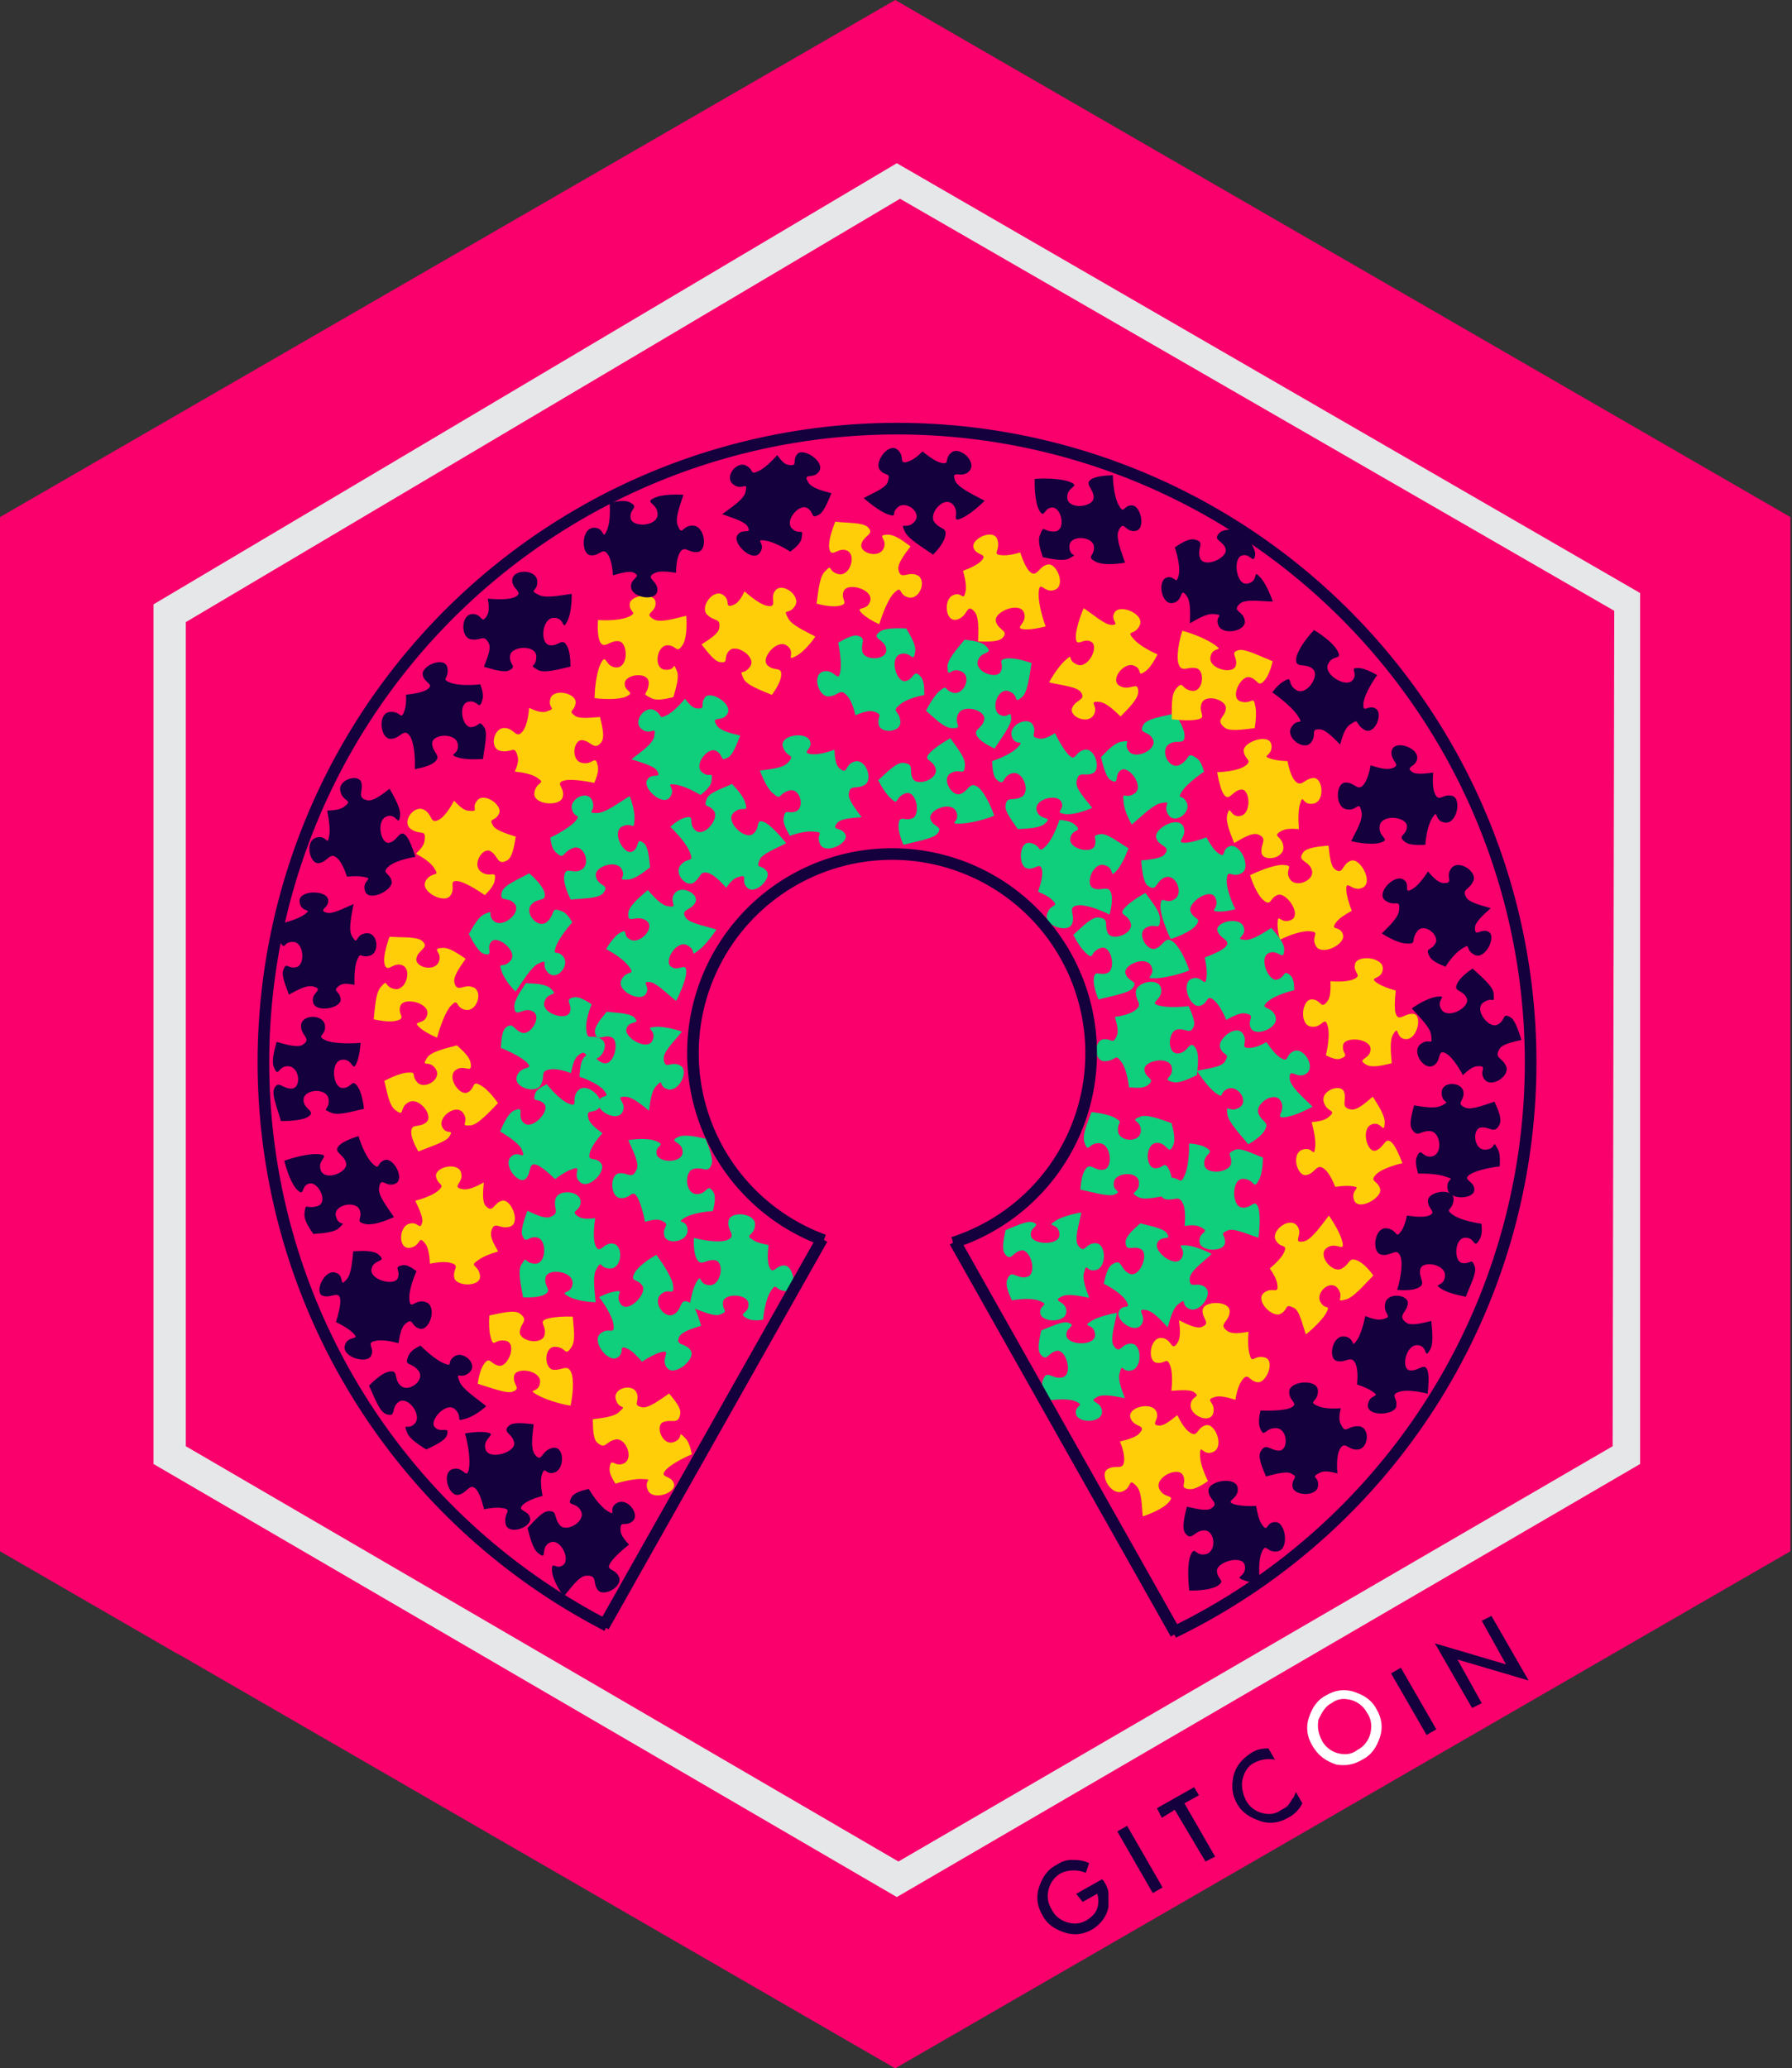 <?xml version="1.0" encoding="UTF-8" standalone="no"?>
<svg
   xmlns:dc="http://purl.org/dc/elements/1.1/"
   xmlns:cc="http://creativecommons.org/ns#"
   xmlns:rdf="http://www.w3.org/1999/02/22-rdf-syntax-ns#"
   xmlns:svg="http://www.w3.org/2000/svg"
   xmlns="http://www.w3.org/2000/svg"
   xmlns:sodipodi="http://sodipodi.sourceforge.net/DTD/sodipodi-0.dtd"
   xmlns:inkscape="http://www.inkscape.org/namespaces/inkscape"
   version="1.1"
   id="Layer_1"
   x="0px"
   y="0px"
   viewBox="0 0 110.9 128"
   style="enable-background:new 0 0 110.9 128;"
   xml:space="preserve"
   sodipodi:docname="opensource.svg"
   inkscape:version="1.0 (4035a4fb49, 2020-05-01)"><rect x="0" y="0" width="110.9" height="128" fill="#333333" stroke="none"/><defs
   id="defs3013">
	
	

		
		
		
		
		
		
		
		
		
		
		
	</defs><sodipodi:namedview
   inkscape:document-rotation="0"
   pagecolor="#ffffff"
   bordercolor="#666666"
   borderopacity="1"
   objecttolerance="10"
   gridtolerance="10"
   guidetolerance="10"
   inkscape:pageopacity="0"
   inkscape:pageshadow="2"
   inkscape:window-width="1366"
   inkscape:window-height="726"
   id="namedview3011"
   showgrid="false"
   inkscape:zoom="3.7265625"
   inkscape:cx="45.800758"
   inkscape:cy="59.286673"
   inkscape:window-x="0"
   inkscape:window-y="42"
   inkscape:window-maximized="1"
   inkscape:current-layer="Layer_1" />
<style
   type="text/css"
   id="style2">
	.st0{fill:url(#SVGID_1_);}
	.st1{clip-path:url(#SVGID_3_);fill:#00AEEF;}
	.st2{opacity:0.25;clip-path:url(#SVGID_3_);}
	.st3{opacity:0.6;fill:#48FFFF;}
	.st4{opacity:0.9;fill:#48FFFF;}
	.st5{clip-path:url(#SVGID_3_);}
	.st6{clip-path:url(#SVGID_3_);fill:#D7F9F8;}
	.st7{fill:#C49A6C;}
	.st8{fill:#8B5E3C;}
	.st9{fill:#3C2415;}
	.st10{fill:#A97C50;}
	.st11{fill:#80AD2B;}
	.st12{opacity:0.5;fill:#217E36;}
	.st13{opacity:0.5;fill:#034926;}
	.st14{opacity:0.6;fill:#CBD900;}
	.st15{opacity:0.5;fill:#80AD2B;}
	.st16{fill:#163F2B;}
	.st17{fill:#276D34;}
	.st18{opacity:0.7;}
	.st19{fill:#D1D3D4;}
	.st20{fill:#939598;}
	.st21{fill:#BCBEC0;}
	.st22{fill:#CBD900;}
	.st23{opacity:0.6;}
	.st24{fill:#036010;}
	.st25{fill:#02680E;}
	.st26{fill:#07891C;}
	.st27{fill:#E6E7E8;}
	.st28{fill:#15003E;}
	.st29{fill:#FFFFFF;}
	.st30{display:none;fill:url(#SVGID_4_);stroke:url(#SVGID_5_);stroke-miterlimit:10;}
	.st31{fill:#FBB568;}
	.st32{fill:#FFFFFF;stroke:#231F20;stroke-miterlimit:10;}
	.st33{fill:#FBB040;}
	.st34{fill:url(#SVGID_6_);}
	.st35{fill:#EF4136;}
	.st36{fill:#231F20;}
	.st37{fill:url(#SVGID_7_);}
	.st38{fill:url(#SVGID_8_);}
	.st39{fill:#FFB26D;}
	.st40{fill:url(#SVGID_9_);}
	.st41{fill:url(#SVGID_10_);}
	.st42{fill:#F15A29;}
	.st43{fill:url(#SVGID_11_);}
	.st44{fill:#00AEEF;}
	.st45{fill:#3697B2;}
	.st46{fill:#01062E;}
	.st47{fill:#D6D6EA;stroke:#0E2947;stroke-width:0.25;stroke-linecap:round;stroke-linejoin:round;stroke-miterlimit:10;}
	.st48{fill:#D3B01C;stroke:#0E2947;stroke-width:0.25;stroke-miterlimit:10;}
	.st49{fill:#EF4136;stroke:#0E2947;stroke-width:0.25;stroke-linecap:round;stroke-linejoin:round;stroke-miterlimit:10;}
	.st50{opacity:0.32;fill:#0E2947;}
	.st51{fill:#D6D6EA;}
	.st52{fill:#0E2947;}
	.st53{fill:#25E899;stroke:#0E2947;stroke-width:0.25;stroke-miterlimit:10;}
	.st54{fill:#15003E;stroke:#0E2947;stroke-width:0.25;stroke-miterlimit:10;}
	.st55{fill:#D6D6EA;stroke:#0E2947;stroke-width:0.25;stroke-miterlimit:10;}
	.st56{fill:none;stroke:#0E2947;stroke-width:0.25;stroke-miterlimit:10;}
	.st57{fill:#EFF4EE;stroke:#0E2947;stroke-width:0.25;stroke-miterlimit:10;}
	.st58{fill:none;stroke:#00AEEF;stroke-width:0.5;stroke-linecap:round;stroke-miterlimit:10;}
	.st59{opacity:0.29;fill:#9696AA;}
	.st60{fill:#FCCF0E;}
	.st61{fill:#EA3F2D;stroke:#0E2947;stroke-width:0.25;stroke-miterlimit:10;}
	.st62{fill:#EE4138;stroke:#0E2947;stroke-width:0.25;stroke-miterlimit:10;}
	.st63{fill:none;stroke:#0E2947;stroke-width:0.25;stroke-linecap:round;stroke-linejoin:round;stroke-miterlimit:10;}
	.st64{fill:#FF9B99;}
	.st65{opacity:0.51;fill:#751414;}
	.st66{fill:#01065B;stroke:#0E2947;stroke-width:0.1;stroke-miterlimit:10;}
	.st67{clip-path:url(#XMLID_8_);fill:#C9A923;}
	.st68{clip-path:url(#XMLID_8_);}
	.st69{display:none;fill:#0E2947;}
	.st70{fill:#25E899;}
	.st71{fill:#EFF4EE;}
	.st72{opacity:0.24;clip-path:url(#XMLID_8_);fill:#23281A;}
	.st73{clip-path:url(#XMLID_10_);fill:#D6D6EA;}
	.st74{clip-path:url(#XMLID_10_);fill:#0E2947;}
	.st75{clip-path:url(#XMLID_10_);fill:#25E899;}
	.st76{clip-path:url(#XMLID_10_);fill:#EFF4EE;}
	.st77{clip-path:url(#XMLID_10_);fill:#00AEEF;}
	
		.st78{clip-path:url(#XMLID_10_);fill:#D6D6EA;stroke:#0E2947;stroke-width:0.25;stroke-linecap:round;stroke-linejoin:round;stroke-miterlimit:10;}
	.st79{opacity:0.24;clip-path:url(#XMLID_10_);fill:#23281A;}
	.st80{fill:#95E6FC;}
	.st81{fill:#002B74;}
	.st82{fill:url(#SVGID_12_);}
	.st83{fill:url(#SVGID_13_);}
	.st84{fill:url(#SVGID_14_);}
	.st85{fill:url(#SVGID_15_);}
	.st86{fill:url(#SVGID_16_);}
	.st87{fill:url(#SVGID_17_);}
	.st88{fill:url(#SVGID_18_);}
	.st89{fill:url(#SVGID_19_);}
	.st90{fill:url(#SVGID_20_);}
	.st91{fill:url(#SVGID_21_);}
	.st92{fill:url(#SVGID_22_);}
	.st93{fill:url(#SVGID_23_);}
	.st94{fill:url(#SVGID_24_);}
	.st95{fill:url(#SVGID_25_);}
	.st96{fill:url(#SVGID_26_);}
	.st97{fill:url(#SVGID_27_);}
	.st98{fill:url(#SVGID_28_);}
	.st99{fill:url(#SVGID_29_);}
	.st100{fill:url(#SVGID_30_);}
	.st101{fill:url(#SVGID_31_);}
	.st102{fill:url(#SVGID_32_);}
	.st103{fill:url(#SVGID_33_);}
	.st104{fill:url(#SVGID_34_);}
	.st105{fill:url(#SVGID_35_);}
	.st106{fill:#EFF4EE;stroke:#0E2947;stroke-width:0.25;stroke-linecap:round;stroke-linejoin:round;stroke-miterlimit:10;}
	.st107{clip-path:url(#XMLID_12_);}
	.st108{fill:#D6D6EA;stroke:#0E2947;stroke-width:0.13;stroke-linecap:round;stroke-linejoin:round;stroke-miterlimit:10;}
	.st109{fill:none;stroke:#0E2947;stroke-width:0.13;stroke-linecap:round;stroke-linejoin:round;stroke-miterlimit:10;}
	.st110{fill:#D6D6EA;stroke:#0E2947;stroke-width:0.25;stroke-linecap:round;stroke-miterlimit:10;}
	.st111{fill:none;stroke:#0E2947;stroke-width:0.25;stroke-linejoin:round;}
	.st112{fill:none;stroke:#15003E;stroke-width:0.25;stroke-linejoin:round;}
	.st113{fill:#D6D6EA;stroke:#0E2947;stroke-width:0.25;stroke-linejoin:round;}
	.st114{fill:none;stroke:#0E2947;stroke-width:0.25;stroke-linecap:round;stroke-miterlimit:10;}
	.st115{fill:#25E899;stroke:#0E2947;stroke-width:0.25;stroke-linecap:round;stroke-miterlimit:10;}
	.st116{fill:#EFF4EE;stroke:#0E2947;stroke-width:0.25;stroke-linecap:round;stroke-miterlimit:10;}
	.st117{fill:#25E899;stroke:#0E2947;stroke-width:0.25;stroke-linecap:round;stroke-linejoin:round;stroke-miterlimit:10;}
	.st118{opacity:0.17;fill:#414042;}
	.st119{display:none;}
	.st120{display:inline;fill:#0E2947;}
	
		.st121{display:inline;fill:#D6D6EA;stroke:#0E2947;stroke-width:0.13;stroke-linecap:round;stroke-linejoin:round;stroke-miterlimit:10;}
	.st122{display:inline;fill:#25E899;}
	
		.st123{display:inline;fill:none;stroke:#0E2947;stroke-width:0.13;stroke-linecap:round;stroke-linejoin:round;stroke-miterlimit:10;}
	.st124{display:inline;fill:#D6D6EA;stroke:#0E2947;stroke-width:0.25;stroke-linecap:round;stroke-miterlimit:10;}
	.st125{display:inline;fill:none;stroke:#0E2947;stroke-width:0.25;stroke-linejoin:round;}
	.st126{fill:#C9A923;}
	.st127{fill:#D32E2A;}
	.st128{fill:#C69969;}
	.st129{fill:#AF3431;stroke:#0E2947;stroke-width:0.25;stroke-miterlimit:10;}
	.st130{fill:#0FCE7C;}
	.st131{fill:none;stroke:#25E899;stroke-width:0.5;stroke-linecap:round;stroke-miterlimit:10;}
	.st132{clip-path:url(#XMLID_13_);}
	.st133{clip-path:url(#XMLID_14_);fill:#D6D6EA;}
	.st134{clip-path:url(#XMLID_14_);fill:#0E2947;}
	.st135{clip-path:url(#XMLID_14_);fill:#25E899;}
	.st136{clip-path:url(#XMLID_14_);fill:#EFF4EE;}
	
		.st137{clip-path:url(#XMLID_14_);fill:#D6D6EA;stroke:#0E2947;stroke-width:0.25;stroke-linecap:round;stroke-linejoin:round;stroke-miterlimit:10;}
	.st138{fill:#414042;}
	.st139{clip-path:url(#XMLID_15_);}
	.st140{fill:#496B89;}
	.st141{fill:#01065B;}
	.st142{fill:#48B978;}
	.st143{fill:#62C08C;}
	.st144{opacity:0.29;fill:#48FFFF;}
	.st145{opacity:0.35;fill:#48FFFF;}
</style>


<g
   id="g1027"><g
     style="fill:#f9006c;fill-opacity:1"
     id="Layer_63_8_">
			<linearGradient
   y2="63.996"
   x2="110.846"
   y1="63.996"
   x1="-0.004"
   gradientUnits="userSpaceOnUse"
   id="SVGID_1_">
				<stop
   id="stop4"
   style="stop-color:#67D84C"
   offset="0" />
				<stop
   id="stop6"
   style="stop-color:#29FD88"
   offset="1" />
			</linearGradient>
			<polygon
   style="fill:#f9006c;fill-opacity:1"
   id="polygon9"
   points="10.9,102.3 0,96 0,32 55.4,0 110.8,32 110.8,96 55.4,128 11.1,102.4 "
   class="st0" />
		</g><path
     id="path1686"
     d="m 55.5,10.1 -46,27.3 v 53.2 l 46,26.8 46,-26.8 V 36.7 Z M 99.8,89.5 55.6,115.2 11.5,89.5 v -51 L 55.7,12.3 99.9,37.8 Z"
     class="st27" /><g
     id="g1702">
			<path
   id="path1688"
   d="m 66.6,117.2 1.6,-0.9 0.1,0.1 c 0.2,0.3 0.3,0.6 0.3,0.8 0,0.2 0,0.5 0,0.8 -0.1,0.6 -0.5,1.1 -1,1.4 -0.5,0.3 -1.1,0.4 -1.7,0.2 -0.6,-0.2 -1.1,-0.5 -1.4,-1.1 -0.3,-0.5 -0.4,-1.1 -0.2,-1.7 0.2,-0.6 0.5,-1.1 1.1,-1.4 0.3,-0.2 0.6,-0.3 0.9,-0.3 0.3,0 0.7,0 1.1,0.2 l -0.2,0.6 c -0.5,-0.2 -1,-0.2 -1.5,0 -0.4,0.2 -0.7,0.6 -0.8,1 -0.1,0.4 -0.1,0.8 0.2,1.3 0.2,0.4 0.6,0.7 1.1,0.8 0.4,0.1 0.8,0 1.1,-0.2 0.3,-0.2 0.5,-0.4 0.6,-0.7 0.1,-0.3 0.1,-0.6 0,-0.9 l -0.9,0.5 z"
   class="st28" />
			
				<rect
   id="rect1690"
   height="4.4"
   width="0.7"
   class="st28"
   transform="matrix(0.867,-0.499,0.499,0.867,-48.005,50.572)"
   y="112.8"
   x="70.2" />
			<polygon
   id="polygon1692"
   points="71.9,112.5 71.6,111.9 73.9,110.6 74.2,111.1 73.3,111.6 75.2,114.9 74.6,115.2 72.7,112 "
   class="st28" />
			<path
   id="path1694"
   d="m 78.5,108.2 0.4,0.7 c -0.5,-0.1 -0.9,0 -1.3,0.2 -0.4,0.2 -0.6,0.6 -0.7,1 -0.1,0.4 0,0.9 0.2,1.3 0.2,0.4 0.6,0.7 1,0.8 0.4,0.1 0.8,0.1 1.2,-0.2 0.2,-0.1 0.4,-0.2 0.5,-0.4 0.1,-0.1 0.1,-0.2 0.2,-0.3 0.1,-0.1 0.1,-0.2 0.2,-0.4 l 0.4,0.7 c -0.2,0.4 -0.5,0.7 -0.9,0.9 -0.5,0.3 -1.1,0.4 -1.7,0.2 -0.6,-0.2 -1.1,-0.5 -1.4,-1 -0.3,-0.5 -0.4,-1 -0.3,-1.6 0.1,-0.7 0.5,-1.2 1.1,-1.6 0.3,-0.2 0.6,-0.3 1.1,-0.3"
   class="st28" />
			<path
   id="path1696"
   d="m 81.2,108 c -0.3,-0.5 -0.4,-1.1 -0.2,-1.7 0.2,-0.6 0.5,-1.1 1.1,-1.4 0.5,-0.3 1.1,-0.4 1.7,-0.2 0.6,0.2 1.1,0.5 1.4,1.1 0.3,0.5 0.4,1.1 0.2,1.7 -0.2,0.6 -0.5,1.1 -1.1,1.4 -0.5,0.3 -1,0.4 -1.6,0.3 -0.6,-0.2 -1.1,-0.5 -1.5,-1.2 m 0.6,-0.3 c 0.2,0.4 0.6,0.7 1,0.8 0.4,0.1 0.8,0.1 1.2,-0.2 0.4,-0.2 0.7,-0.6 0.8,-1 0.1,-0.4 0.1,-0.9 -0.2,-1.3 -0.2,-0.4 -0.6,-0.7 -1,-0.8 -0.4,-0.1 -0.8,-0.1 -1.2,0.2 -0.4,0.2 -0.6,0.6 -0.8,1 -0.1,0.5 0,0.9 0.2,1.3"
   class="st29" />
			
				<rect
   id="rect1698"
   height="4.4"
   width="0.7"
   class="st28"
   transform="matrix(0.866,-0.499,0.499,0.866,-40.874,57.787)"
   y="103.1"
   x="87.2" />
			<polygon
   id="polygon1700"
   points="92.3,100 94.6,104 90.2,102.7 91.7,105.4 91.1,105.7 88.8,101.7 93.2,103 91.7,100.3 "
   class="st28" />
		</g><g
     transform="matrix(0.048,0,0,0.048,51.727,61.389)"
     id="g7276"><path
       id="path1247"
       style="fill:none;fill-opacity:1;stroke:#15003e;stroke-width:15;stroke-linejoin:bevel;stroke-miterlimit:4;stroke-dasharray:none;stroke-opacity:1;paint-order:markers fill stroke"
       d="M -294.867,817.031 A 816.908,816.908 0 0 1 -737.496,119.785 816.908,816.908 0 0 1 49.747,-725.747 816.908,816.908 0 0 1 895.28,61.496 v 0 A 816.908,816.908 0 0 1 435.156,825.769"
       inkscape:export-filename="/home/server/ProjectMatimaone/Project/Bounty/num2.png"
       inkscape:export-xdpi="300"
       inkscape:export-ydpi="300" /><path
       fill="#a21a5a"
       d="m 709.98,304.689 c -15.496,-1.715 -19.798,30.511 -7.125,33.861 12.672,3.349 20.01,-10.373 24.996,2.216 3.356,8.472 0.665,27.59 -4.119,43.398 10.459,0.775 20.238,0.214 25.795,-2.122 13.415,-5.638 1.253,-12.569 4.005,-24.526 2.752,-11.958 33.14,-6.698 31.84,8.782 -1.3,15.479 -17.599,8.262 -3.759,16.989 6.117,3.857 18.099,7.331 30.62,9.655 5.604,-14.812 14.426,-30.971 11.538,-38.903 -4.486,-12.324 -4.402,-2.989 -15.977,-4.563 -11.575,-1.574 -10.272,-32.354 3.514,-32.713 13.786,-0.36 10.544,16.296 18.887,1.96 2.905,-4.993 3.013,-12.211 2.224,-19.959 -13.968,-1.938 -28.746,-6.022 -35.974,-10.893 -13.257,-8.933 -0.673,-5.195 0.036,-20.487 0.709,-15.293 -31.445,-10.812 -32.989,0.763 -1.544,11.575 13.026,15.592 0.606,20.302 -5.203,1.973 -16.003,1.589 -27.828,-0.155 -1.482,7.483 -3.634,14.21 -6.469,18.645 -8.781,13.734 -4.325,-0.533 -19.82,-2.248 z"
       id="path2"
       style="fill:#15003e;fill-opacity:1"
       inkscape:export-filename="/home/server/ProjectMatimaone/Project/Bounty/num2.png"
       inkscape:export-xdpi="300"
       inkscape:export-ydpi="300" /><path
       fill="#143a9e"
       d="m -104.142,300.495 c 1.166,-15.547 -31.192,-18.706 -34.092,-5.923 -2.899,12.783 11.074,19.63 -1.329,25.058 -8.348,3.653 -27.55,1.64 -43.517,-2.581 -0.405,10.48 0.502,20.232 3.033,25.703 6.11,13.207 12.606,0.808 24.653,3.135 12.048,2.328 7.866,32.882 -7.65,32.131 -15.516,-0.751 -8.88,-17.296 -17.112,-3.156 -3.638,6.251 -6.687,18.347 -8.566,30.942 15.002,5.076 31.462,13.321 39.286,10.155 12.157,-4.92 2.831,-4.505 3.994,-16.129 1.163,-11.623 31.97,-11.411 32.817,2.355 0.848,13.764 -15.914,11.115 -1.29,18.944 5.093,2.727 12.31,2.578 20.026,1.516 1.442,-14.027 5.002,-28.942 9.613,-36.337 8.458,-13.566 5.168,-0.856 20.476,-0.689 15.309,0.168 9.692,-31.808 -1.93,-32.941 -11.623,-1.133 -15.122,13.569 -20.268,1.324 -2.156,-5.129 -2.154,-15.936 -0.83,-27.816 -7.53,-1.216 -14.33,-3.129 -18.862,-5.805 -14.037,-8.287 0.38,-4.34 1.546,-19.887 z"
       id="path4"
       style="fill:#0fce7c;fill-opacity:1"
       inkscape:export-filename="/home/server/ProjectMatimaone/Project/Bounty/num2.png"
       inkscape:export-xdpi="300"
       inkscape:export-ydpi="300" /><path
       fill="#1290c6"
       d="m -575.632,-360.924 c -15.445,2.131 -11.724,34.43 1.383,34.575 13.106,0.143 16.86,-14.957 24.777,-3.974 5.328,7.392 7.401,26.588 6.634,43.085 10.331,-1.81 19.673,-4.748 24.489,-8.374 11.626,-8.752 -1.863,-12.493 -2.124,-24.76 -0.26,-12.268 30.491,-14.609 33.022,0.717 2.53,15.326 -15.04,12.32 0.516,17.393 6.876,2.242 19.343,2.676 32.052,1.863 1.806,-15.733 6.403,-33.561 1.661,-40.544 -7.369,-10.85 -5,-1.82 -16.608,-0.511 -11.608,1.309 -17.882,-28.853 -4.604,-32.577 13.279,-3.725 14.215,13.218 18.792,-2.726 1.594,-5.552 -0.069,-12.578 -2.732,-19.896 -14.017,1.541 -29.346,1.201 -37.546,-1.751 -15.042,-5.414 -1.924,-4.872 -4.982,-19.873 -3.057,-15 -33.134,-2.783 -31.798,8.819 1.338,11.602 16.447,11.927 5.559,19.535 -4.561,3.188 -15.126,5.459 -27.018,6.664 0.396,7.618 -0.044,14.667 -1.706,19.66 -5.148,15.468 -4.323,0.544 -19.767,2.675 z"
       id="path6"
       style="fill:#15003e;fill-opacity:1"
       inkscape:export-filename="/home/server/ProjectMatimaone/Project/Bounty/num2.png"
       inkscape:export-xdpi="300"
       inkscape:export-ydpi="300" /><path
       fill="#6684a6"
       d="m 272.246,-100.388 c -4.455,14.941 26.485,24.928 32.044,13.057 5.558,-11.871 -6.634,-21.54 6.643,-24.198 8.935,-1.789 27.266,4.273 41.965,11.802 2.63,-10.152 3.824,-19.874 2.519,-25.758 -3.153,-14.207 -12.143,-3.477 -23.417,-8.32 -11.274,-4.843 -0.672,-33.804 14.326,-29.761 14.998,4.043 4.987,18.792 16.046,6.733 4.888,-5.331 10.445,-16.499 14.967,-28.404 -13.574,-8.159 -27.897,-19.725 -36.217,-18.3 -12.927,2.215 -3.727,3.797 -7.342,14.905 -3.615,11.108 -33.668,4.33 -31.56,-9.299 2.108,-13.629 17.917,-7.465 5.3,-18.234 -4.394,-3.75 -11.477,-5.145 -19.241,-5.752 -4.401,13.398 -11.058,27.209 -17.14,33.451 -11.157,11.449 -5.232,-0.266 -20.152,-3.693 -14.921,-3.428 -16.252,29.008 -5.139,32.595 11.114,3.586 17.667,-10.032 20.084,3.029 1.013,5.471 -1.294,16.029 -5.121,27.353 7.098,2.794 13.332,6.113 17.19,9.694 11.944,11.091 -1.298,4.159 -5.753,19.099 z"
       id="path8"
       style="fill:#0fce7c;fill-opacity:1"
       inkscape:export-filename="/home/server/ProjectMatimaone/Project/Bounty/num2.png"
       inkscape:export-xdpi="300"
       inkscape:export-ydpi="300" /><path
       fill="#f4f412"
       d="m 662.479,-344.371 c 13.631,-9.549 5.397,-2.169 18.579,6.137 13.182,8.306 25.002,-19.889 15.469,-26.789 -9.533,-6.9 -17.248,7.512 -16.337,-6.81 0.548,-8.61 8.567,-23.866 17.81,-36.778 -8.899,-5.041 -17.45,-8.622 -23.164,-8.996 -14.9,-0.976 -0.161,6.004 -8.849,15.908 -8.687,9.904 -38.102,-7.999 -31.269,-21.286 6.832,-13.286 19.24,-3.734 11.718,-17.475 -4.406,-8.05 -17.199,-18.614 -29.96,-26.173 -11.313,12.032 -22.224,27.961 -22.985,37.042 -1.13,13.492 11.543,4.463 21.404,13.098 9.862,8.635 -8.32,35.588 -21.438,27.162 -13.117,-8.426 -2.783,-19.225 -16.754,-10.826 -4.511,2.712 -9.429,7.78 -14.084,13.824 13.616,9.459 27.839,22.141 32.927,30.245 8.757,13.946 -0.444,1.548 -8.314,14.883 -7.87,13.335 15.849,30.424 24.907,20.115 9.058,-10.308 -1.64,-18.414 12.346,-17.461 6.948,0.473 16.226,9.952 25.733,19.546 2.878,-10.761 6.199,-21.118 12.262,-25.366 z"
       id="path16"
       style="fill:#15003e;fill-opacity:1"
       inkscape:export-filename="/home/server/ProjectMatimaone/Project/Bounty/num2.png"
       inkscape:export-xdpi="300"
       inkscape:export-ydpi="300" /><path
       fill="#841624"
       d="m -126.574,-147.927 c 15.731,-5.263 2.301,5.109 12.893,13.939 10.593,8.831 31.89,-13.43 24.234,-22.254 -7.656,-8.822 -13.754,-1.754 -8.989,-13.974 3.066,-7.864 20.36,-14.177 34.347,-21.605 -9.936,-12.638 -21.73,-24.465 -28.359,-27.257 -11.882,-5.002 -4.174,8.411 -14.964,15.685 -10.79,7.273 -35.947,-17.077 -24.498,-27.652 11.449,-10.574 19.852,2.085 14.884,-13.653 -2.134,-6.76 -8.941,-15.472 -16.984,-23.588 -12.998,6.407 -29.493,11.034 -32.469,19.365 -4.56,12.767 2.209,5.803 9.389,15.642 7.18,9.839 -12.832,34.685 -23.869,24.979 -11.038,-9.706 1.36,-20.662 -14.292,-16.172 -5.638,1.617 -12.074,6.011 -18.222,11.544 10.854,10.303 21.414,23.246 25,32.037 6.256,15.341 -1.795,6.06 -11.433,17.081 -9.638,11.022 7.291,29.823 17,22.619 9.709,-7.204 7.356,-16.276 19.864,-11.642 5.689,2.107 13.936,9.522 21.622,18.428 4.522,-6.339 9.367,-11.691 14.845,-13.523 z"
       id="path22"
       style="fill:#0fce7c;fill-opacity:1"
       inkscape:export-filename="/home/server/ProjectMatimaone/Project/Bounty/num2.png"
       inkscape:export-xdpi="300"
       inkscape:export-ydpi="300" /><path
       fill="#eaeae6"
       d="m 469.775,302.86 c 14.761,7.567 -2.044,5.217 -0.951,18.964 1.093,13.748 31.898,13.411 32.854,1.769 0.956,-11.643 -8.362,-11.061 3.706,-16.198 7.766,-3.305 24.371,4.644 39.461,9.452 2.088,-15.94 2.3,-32.642 -0.342,-39.333 -4.731,-11.993 -8.932,2.897 -21.676,0.268 -12.744,-2.63 -12.922,-37.641 2.642,-36.848 15.565,0.793 12.389,15.652 20.168,1.097 3.341,-6.251 4.812,-17.21 4.991,-28.635 -13.667,-4.813 -28.509,-13.372 -36.545,-9.675 -12.317,5.666 -2.604,5.638 -4.619,17.65 -2.016,12.013 -33.77,15.076 -34.548,0.398 -0.778,-14.678 15.723,-13.474 1.57,-21.526 -5.098,-2.901 -12.739,-4.431 -20.994,-4.957 0.222,14.964 -1.648,31.563 -5.428,40.273 -6.594,15.199 -5.587,2.953 -20.206,3.768 -14.618,0.815 -16.225,26.063 -4.286,27.968 11.938,1.905 16.779,-6.12 22.212,6.062 2.471,5.54 2.936,16.621 1.941,28.343 7.695,-1.199 14.909,-1.476 20.049,1.159 z"
       id="path24"
       style="fill:#0fce7c;fill-opacity:1"
       inkscape:export-filename="/home/server/ProjectMatimaone/Project/Bounty/num2.png"
       inkscape:export-xdpi="300"
       inkscape:export-ydpi="300" /><path
       fill="#16a4fc"
       d="m 551.404,388.399 c -10.827,9.942 11.746,32.486 22.294,26.394 10.548,-6.09 4.345,-13.564 16.554,-7.669 7.966,3.846 10.81,20.741 15.795,34.346 11.855,-9.474 22.896,-21.234 26.315,-27.942 5.994,-11.757 -1.653,-2.528 -7.818,-14.293 -6.166,-11.767 13.033,-29.333 22.571,-17.083 9.538,12.251 -5.348,18.573 10.691,14.214 10.014,-2.722 23.159,-18.75 35.159,-30.805 -6.127,-8.632 -13.376,-15.98 -19.634,-18.869 -12.854,-5.935 -9.543,3.923 -21.413,10.133 -11.87,6.21 -31.599,-17.483 -19.093,-26.781 12.506,-9.298 24.058,7.465 20.053,-8.689 -2.103,-8.479 -9.179,-21.62 -17.199,-33.047 -10.955,14.164 -23.009,31.719 -32.6,33.287 -15.947,2.607 1.019,-9.607 -8.931,-20.762 -9.949,-11.153 -33.319,7.111 -27.131,18.932 6.189,11.822 16.425,3.951 10.523,16.625 -2.519,5.41 -9.576,12.949 -18.069,20.169 4.847,6.702 8.531,13.57 9.537,19.348 2.795,16.044 -6.777,2.548 -17.605,12.49 z"
       id="path26"
       style="fill:#ffce08;fill-opacity:1"
       inkscape:export-filename="/home/server/ProjectMatimaone/Project/Bounty/num2.png"
       inkscape:export-xdpi="300"
       inkscape:export-ydpi="300" /><path
       fill="#6ea8d0"
       d="m 79.038,-699.525 c -11.622,-8.998 -30.044,17.048 -22.264,26.42 7.78,9.372 14.101,1.999 10.348,15.025 -2.449,8.501 -18.624,14.148 -31.196,21.354 11.335,10.091 24.786,18.993 31.974,21.235 12.599,3.929 2.213,-2.055 12.773,-10.113 10.56,-8.059 31.109,7.907 20.639,19.372 -10.47,11.465 -19.208,-2.144 -12.21,12.931 4.37,9.413 22.382,19.671 36.286,29.47 7.476,-7.494 13.499,-15.876 15.294,-22.53 3.687,-13.669 -5.475,-8.746 -13.595,-19.401 -8.12,-10.655 11.912,-34.092 23.183,-23.33 11.271,10.763 -3.306,24.971 11.942,18.303 8.004,-3.501 19.766,-12.688 29.679,-22.518 -15.806,-8.413 -35.141,-17.339 -38.302,-26.529 -5.254,-15.28 9.642,-0.614 18.961,-12.3 9.319,-11.686 -12.62,-31.646 -23.23,-23.555 -10.611,8.091 -1.129,16.856 -14.616,13.172 -5.758,-1.573 -14.376,-7.259 -22.925,-14.414 -5.79,5.907 -11.94,10.694 -17.466,12.659 -15.341,5.459 -3.651,-6.25 -15.274,-15.249 z"
       id="path30"
       style="fill:#15003e;fill-opacity:1"
       inkscape:export-filename="/home/server/ProjectMatimaone/Project/Bounty/num2.png"
       inkscape:export-xdpi="300"
       inkscape:export-ydpi="300" /><path
       fill="#201c2c"
       d="m 524.347,53.162 c -8.71,-11.84 -33.566,8.158 -28.654,19.304 4.913,11.146 13.014,5.788 5.831,17.287 -4.686,7.503 -21.79,8.5 -35.855,11.983 8.134,12.812 18.63,25.06 24.927,29.187 11.039,7.233 2.692,-1.37 15.056,-6.224 12.365,-4.855 27.749,16.132 14.538,24.288 -13.211,8.156 -17.884,-7.328 -15.287,9.088 1.622,10.25 16.132,25.053 26.816,38.289 9.244,-5.156 17.334,-11.566 20.885,-17.474 7.293,-12.135 -2.866,-9.912 -7.755,-22.385 -4.888,-12.474 20.803,-29.52 28.692,-16.08 7.889,13.44 -10.026,23.108 6.466,20.876 8.658,-1.172 22.487,-6.784 34.715,-13.519 -12.893,-12.425 -29.041,-26.309 -29.561,-36.013 -0.864,-16.135 9.441,2.052 21.606,-6.63 12.165,-8.684 -3.46,-33.893 -15.883,-29.022 -12.422,4.872 -5.707,15.901 -17.667,8.661 -5.106,-3.091 -11.835,-10.922 -18.094,-20.147 -7.188,4.093 -14.414,7.011 -20.267,7.386 -16.25,1.041 -1.797,-7.013 -10.508,-18.853 z"
       id="path32"
       style="fill:#0fce7c;fill-opacity:1"
       inkscape:export-filename="/home/server/ProjectMatimaone/Project/Bounty/num2.png"
       inkscape:export-xdpi="300"
       inkscape:export-ydpi="300" /><path
       fill="#86c80e"
       d="m -411.239,108.426 c -5.245,14.675 24.316,23.437 30.744,11.685 6.429,-11.753 -1.797,-18.117 12.191,-20.313 6.809,-1.069 16.917,1.022 26.803,4.803 1.981,-10.038 4.416,-18.65 8.617,-22.19 11.186,-9.424 7.509,0.145 18.675,3.774 11.166,3.629 24.25,-19.78 10.414,-26.184 -13.835,-6.404 -15.929,4.225 -17.988,-11.429 -1.031,-7.84 2.104,-20.673 6.89,-32.71 -8.283,-5.463 -16.167,-9.975 -22.34,-9 -14.702,2.319 -1.209,8.944 -5.929,19.756 -4.72,10.813 -36.57,1.028 -32.71,-13.495 3.86,-14.523 20.155,-6.598 7.844,-17.797 -6.208,-5.647 -19.083,-6.157 -31.548,-6.726 -7.866,11.45 -15.246,22.747 -14.962,30.357 0.621,16.62 11.327,-0.643 23.764,6.044 12.436,6.687 -2.649,31.029 -13.884,27.493 -11.235,-3.535 -11.416,-15.007 -21.328,-6.096 -3.951,3.552 -5.208,13.885 -6.039,25.723 13.013,5.055 26.191,12.06 32.646,17.948 12.296,11.214 -6.616,3.68 -11.86,18.356 z"
       id="path34"
       style="fill:#0fce7c;fill-opacity:1"
       inkscape:export-filename="/home/server/ProjectMatimaone/Project/Bounty/num2.png"
       inkscape:export-xdpi="300"
       inkscape:export-ydpi="300" /><path
       fill="#e22ab4"
       d="m -16.076,-413.199 c -15.161,3.608 -6.384,33.164 6.974,32.143 13.357,-1.021 14.207,-11.386 23.674,-0.86 4.609,5.125 8.369,14.737 10.593,25.086 9.494,-3.814 18.041,-6.47 23.299,-4.879 13.999,4.236 3.974,6.372 7.021,17.711 3.047,11.338 29.804,9.539 27.628,-5.551 -2.178,-15.09 -12.229,-11.048 -0.231,-21.31 6.009,-5.141 18.475,-9.511 31.174,-12.064 0.062,-9.923 -0.457,-18.991 -4.64,-23.634 -9.962,-11.058 -8.156,3.865 -19.793,5.805 -11.638,1.94 -20.807,-30.092 -6.529,-34.777 14.278,-4.685 16.523,13.295 19.195,-3.132 1.347,-8.284 -5.247,-19.352 -11.568,-30.111 -13.887,-0.349 -27.382,-0.373 -33.605,4.015 -13.593,9.586 6.716,9.143 7.894,23.214 1.179,14.071 -27.453,14.703 -30.617,3.356 -3.164,-11.345 6.353,-17.753 -6.523,-21.202 -5.132,-1.375 -14.478,3.208 -24.854,8.967 2.859,13.664 4.176,28.53 2.761,37.152 -2.695,16.425 -6.693,-3.536 -21.854,0.072 z"
       id="path36"
       style="fill:#0fce7c;fill-opacity:1"
       inkscape:export-filename="/home/server/ProjectMatimaone/Project/Bounty/num2.png"
       inkscape:export-xdpi="300"
       inkscape:export-ydpi="300" /><path
       fill="#425ac6"
       d="m 419.425,-4.044 c -2.272,-15.418 -32.481,-9.25 -32.628,4.146 -0.146,13.396 10.105,15.144 -1.207,23.659 -5.507,4.145 -15.41,7.053 -25.914,8.366 2.972,9.79 4.873,18.536 2.83,23.636 -5.44,13.577 -6.695,3.403 -18.255,5.451 -11.56,2.048 -12.1,28.86 3.122,28.005 15.222,-0.854 12.071,-11.22 21.25,1.627 4.598,6.434 7.864,19.234 9.301,32.107 9.879,0.926 18.958,1.199 23.949,-2.563 11.884,-8.96 -3.14,-8.461 -4.058,-20.224 -0.919,-11.763 31.79,-18.106 35.213,-3.474 3.423,14.632 -14.684,15.302 1.447,19.395 8.135,2.065 19.736,-3.54 31.005,-8.9 1.558,-13.803 2.758,-27.245 -1.071,-33.827 -8.364,-14.376 -9.694,5.894 -23.814,5.841 -14.12,-0.052 -12.254,-28.63 -0.676,-30.792 11.578,-2.163 17.132,7.876 21.689,-4.65 1.817,-4.993 -1.933,-14.702 -6.766,-25.541 -13.861,1.658 -28.786,1.673 -37.251,-0.487 -16.127,-4.113 4.107,-6.357 1.834,-21.774 z"
       id="path40"
       style="fill:#0fce7c;fill-opacity:1"
       inkscape:export-filename="/home/server/ProjectMatimaone/Project/Bounty/num2.png"
       inkscape:export-xdpi="300"
       inkscape:export-ydpi="300" /><path
       fill="#c61020"
       d="m -374.224,367.922 c 2.824,-12.45 35.571,-7.983 34.865,7.489 -0.705,15.472 -19.369,9.11 -5.01,17.252 7.735,4.386 21.471,6.911 34.67,7.347 -1.32,-15.754 -4.128,-33.607 0.688,-42.117 8.131,-14.373 3.046,-1.333 18.136,-1.368 15.089,-0.034 17.356,-28.805 4.4,-31.882 -12.956,-3.078 -17.613,15.266 -23.395,2.384 -2.999,-6.681 -2.565,-21.042 -0.349,-35.353 -8.742,1.062 -16.63,1.141 -21.322,-1.871 -13.376,-8.588 3.146,-5.824 2.462,-19.892 -0.684,-14.067 -29.305,-15.985 -32.449,-2.773 -3.145,13.213 6.604,16.998 -6.321,22.813 -6.461,2.906 -18.091,-2.485 -29.911,-7.839 -4.482,13.023 -8.978,25.626 -6.427,31.814 5.07,12.295 7.075,-0.036 19.384,2.678 12.309,2.715 12.167,34.549 -3.347,33.65 -15.514,-0.899 -8.626,-11.864 -17.233,1.153 -5.018,7.589 -0.821,25.98 2.118,42.221 10.549,0.572 20.562,-0.281 26.287,-2.873 13.141,-5.949 -0.07,-10.382 2.752,-22.832 z"
       id="path42"
       style="fill:#0fce7c;fill-opacity:1"
       inkscape:export-filename="/home/server/ProjectMatimaone/Project/Bounty/num2.png"
       inkscape:export-xdpi="300"
       inkscape:export-ydpi="300" /><path
       fill="#a6f6dc"
       d="m 813.315,7.779 c 5.283,11.621 -23.494,27.875 -32.292,15.129 -8.798,-12.746 9.912,-18.971 -6.448,-16.768 -8.812,1.187 -21.277,7.487 -32.051,15.124 10.582,11.745 23.617,24.263 24.931,33.952 2.221,16.364 -1.618,2.906 -13.612,12.06 -11.994,9.156 3.605,33.436 15.784,28.049 12.179,-5.387 4.788,-22.81 17.185,-16.051 6.43,3.506 14.772,15.203 21.666,27.939 6.319,-6.133 12.552,-10.969 18.111,-11.408 15.845,-1.253 1.018,6.541 10.074,17.329 9.056,10.788 33.005,-5 27.515,-17.423 -5.489,-12.422 -15.541,-9.541 -8.767,-21.989 3.386,-6.223 15.909,-8.965 28.559,-11.853 -4.309,-13.081 -8.353,-25.836 -14.13,-29.221 -11.474,-6.723 -5.612,4.309 -17.055,9.594 -11.443,5.285 -30.588,-20.15 -17.692,-28.818 12.897,-8.67 14.045,4.229 13.025,-11.343 -0.595,-9.079 -15.063,-21.183 -27.228,-32.338 -8.746,5.926 -16.203,12.663 -19.194,18.19 -6.865,12.688 6.338,8.226 11.62,19.847 z"
       id="path44"
       style="fill:#15003e;fill-opacity:1"
       inkscape:export-filename="/home/server/ProjectMatimaone/Project/Bounty/num2.png"
       inkscape:export-xdpi="300"
       inkscape:export-ydpi="300" /><path
       fill="#fc4484"
       d="m -88.324,-421.385 c -8.932,-9.12 12.57,-34.219 25.191,-25.241 12.619,8.978 -2.843,21.215 11.783,13.56 7.879,-4.124 17.446,-14.299 24.965,-25.154 -13.954,-7.429 -30.48,-14.746 -35.021,-23.405 -7.673,-14.624 0.53,-3.283 8.679,-15.982 8.149,-12.699 -14.799,-30.198 -24.408,-20.979 -9.609,9.22 3.283,23.075 -10.676,20.953 -7.24,-1.1 -19.073,-9.248 -29.899,-18.868 -3.846,7.922 -8.054,14.594 -13.129,16.904 -14.466,6.585 -3.189,-5.801 -15.382,-12.85 -12.193,-7.049 -29.316,15.963 -19.917,25.767 9.399,9.804 17.864,3.664 15.746,17.677 -1.06,7.005 -11.894,13.856 -22.799,20.888 8.515,10.825 16.669,21.434 23.253,22.645 13.08,2.404 3.805,-5.966 12.757,-14.839 8.952,-8.873 35.629,8.5 26.465,21.05 -9.163,12.55 -14.645,0.818 -8.371,15.107 3.658,8.331 21.388,14.77 36.629,21.105 6.199,-8.555 10.908,-17.432 11.834,-23.648 2.122,-14.271 -8.764,-5.571 -17.696,-14.691 z"
       id="path46"
       style="fill:#ffce08;fill-opacity:1"
       inkscape:export-filename="/home/server/ProjectMatimaone/Project/Bounty/num2.png"
       inkscape:export-xdpi="300"
       inkscape:export-ydpi="300" /><path
       fill="#807c48"
       d="m -369.268,-447.196 c -12.579,-2.175 -9.815,-35.109 5.673,-35.206 15.487,-0.097 10.101,18.872 17.489,4.11 3.98,-7.952 5.79,-21.8 5.541,-35.004 -15.664,2.134 -33.348,5.862 -42.096,1.495 -14.776,-7.376 -1.49,-2.973 -2.306,-18.04 -0.815,-15.068 -29.664,-15.842 -32.067,-2.744 -2.403,13.098 16.158,16.798 3.593,23.24 -6.517,3.341 -20.88,3.651 -35.288,2.179 1.512,8.676 2.001,16.548 -0.765,21.391 -7.884,13.802 -5.979,-2.84 -19.993,-1.429 -14.014,1.412 -14.446,30.094 -1.088,32.549 13.357,2.456 16.634,-7.475 23.11,5.132 3.237,6.303 -1.546,18.196 -6.279,30.277 13.238,3.801 26.056,7.639 32.105,4.771 12.016,-5.699 -0.403,-7.064 1.671,-19.496 2.074,-12.433 33.872,-13.939 33.779,1.599 -0.094,15.539 -11.401,9.229 2.043,17.15 7.839,4.618 25.987,-0.525 42.055,-4.301 0.025,-10.565 -1.346,-20.52 -4.23,-26.104 -6.621,-12.817 -10.366,0.606 -22.945,-1.568 z"
       id="path48"
       style="fill:#15003e;fill-opacity:1"
       inkscape:export-filename="/home/server/ProjectMatimaone/Project/Bounty/num2.png"
       inkscape:export-xdpi="300"
       inkscape:export-ydpi="300" /><path
       fill="#b440bc"
       d="m -279.609,-452.191 c 11.89,1.988 12.255,33.733 -2.99,33.781 -15.245,0.047 -13.03,-19.89 -20.538,-5.049 -4.63,9.15 -7.711,28.214 -7.913,44.661 15.769,1.872 33.001,1.542 40.808,-2.13 12.987,-6.108 -3.359,-5.917 -1.911,-17.596 1.448,-11.679 31.848,-14.918 30.928,0.635 -0.921,15.554 -11.357,11.899 3.583,19.235 6.645,3.263 17.319,1.179 28.133,-1.492 3.87,-13.119 7.731,-26.499 4.544,-33.775 -6.333,-14.458 0.37,-0.176 -15.156,-1.529 -15.526,-1.353 -10.819,-30.621 2.141,-31.466 12.959,-0.846 12.098,12.314 20.495,-0.638 4.747,-7.322 5.612,-22.646 4.658,-37.468 -15.544,3.563 -33.718,9.5 -42.193,4.421 -13.847,-8.298 3.556,-7.702 2.619,-21.525 -0.937,-13.823 -32.191,-10.015 -33.332,1.619 -1.142,11.634 11.597,10.643 -1.343,16.723 -8.236,3.869 -24.783,5.361 -39.625,4.186 -0.678,11.419 -0.066,21.925 2.191,27.112 5.336,12.257 13.013,-1.693 24.902,0.295 z"
       id="path52"
       style="fill:#ffce08;fill-opacity:1"
       inkscape:export-filename="/home/server/ProjectMatimaone/Project/Bounty/num2.png"
       inkscape:export-xdpi="300"
       inkscape:export-ydpi="300" /><path
       fill="#328e9a"
       d="m 332.322,-636.842 c -0.904,12.021 -32.485,15.259 -33.913,0.081 -1.427,-15.178 18.629,-14.776 3.17,-20.911 -9.532,-3.782 -28.796,-5.125 -45.194,-3.837 -0.437,15.874 1.452,33.005 5.815,40.448 7.258,12.381 5.589,-3.881 17.351,-3.495 11.762,0.386 17.74,30.367 2.167,30.858 -15.572,0.491 -12.878,-10.233 -18.833,5.308 -2.648,6.913 0.394,17.355 4.032,27.882 13.416,2.667 27.089,5.3 34.047,1.468 13.826,-7.615 0.209,0.353 0.151,-15.232 -0.059,-15.585 29.516,-13.547 31.532,-0.716 2.015,12.829 -11.168,13.163 2.491,20.353 7.722,4.065 23.061,3.539 37.736,1.248 -4.955,-15.158 -12.513,-32.719 -8.222,-41.619 7.011,-14.54 7.992,2.845 21.673,0.66 13.682,-2.185 7.059,-32.965 -4.63,-33.049 -11.689,-0.083 -9.55,12.514 -16.775,0.177 -4.599,-7.853 -7.582,-24.196 -7.755,-39.083 -11.434,0.358 -21.84,1.919 -26.802,4.636 -11.726,6.42 2.863,12.803 1.959,24.824 z"
       id="path54"
       style="fill:#15003e;fill-opacity:1"
       inkscape:export-filename="/home/server/ProjectMatimaone/Project/Bounty/num2.png"
       inkscape:export-xdpi="300"
       inkscape:export-ydpi="300" /><path
       fill="#94d4be"
       d="m -631.365,220.83 c 2.384,11.816 -27.143,23.482 -32.624,9.258 -5.483,-14.224 13.933,-19.267 -2.609,-20.988 -10.2,-1.061 -29.108,2.861 -44.545,8.54 3.877,15.399 10.332,31.379 16.548,37.363 10.339,9.954 4.329,-5.249 15.757,-8.062 11.427,-2.812 25.298,24.431 10.44,29.12 -14.858,4.689 -15.168,-6.365 -16.692,10.208 -0.678,7.371 5.076,16.601 11.429,25.75 13.637,-1.064 27.513,-2.231 33.174,-7.803 11.248,-11.074 0.296,0.283 -3.978,-14.704 -4.274,-14.987 24.746,-21.031 30.16,-9.226 5.413,11.805 -7.189,15.694 7.907,18.919 8.534,1.823 23.158,-2.836 36.664,-9.014 -8.873,-13.251 -20.903,-28.11 -19.182,-37.84 2.813,-15.895 8.464,0.574 21.043,-5.232 12.58,-5.807 -2.128,-33.646 -13.404,-30.561 -11.275,3.084 -5.806,14.631 -16.101,4.71 -6.552,-6.314 -13.849,-21.239 -18.046,-35.525 -10.91,3.439 -20.506,7.76 -24.547,11.718 -9.547,9.356 6.224,11.551 8.608,23.369 z"
       id="path56"
       style="fill:#15003e;fill-opacity:1"
       inkscape:export-filename="/home/server/ProjectMatimaone/Project/Bounty/num2.png"
       inkscape:export-xdpi="300"
       inkscape:export-ydpi="300" /><path
       fill="#3230cc"
       d="m -307.519,581.144 c 10.824,9.149 10.032,-1.279 23.307,-4.145 13.275,-2.867 23.901,23.777 11.506,30.467 -12.394,6.69 -17.033,-9.406 -19.006,6.366 -0.692,5.533 2.785,12.614 7.516,20.042 12.868,-3.878 26.361,-6.353 34.339,-5.948 16.575,0.843 1.563,-0.162 7.447,14.221 5.884,14.382 36.818,3.914 33.774,-7.911 -3.044,-11.825 -19.79,-7.272 -10.763,-17.832 5.008,-5.858 19.255,-14.205 33.789,-20.409 -1.877,-8.792 -4.351,-16.654 -8.543,-20.805 -11.699,-11.584 -0.344,0.233 -15.067,5.192 -14.724,4.957 -24.141,-21.593 -13.28,-25.901 10.862,-4.306 19.643,4.261 21.91,-10.809 1.063,-7.064 -6.352,-16.417 -14.363,-26.025 -13.18,9.093 -26.521,19.04 -34.356,17.795 -14.315,-2.274 -2.154,-8.52 -8.034,-19.676 -5.88,-11.156 -30.707,-5.019 -26.3,9.682 4.406,14.701 16.04,5.238 3.748,16.457 -6.105,5.571 -19.967,7.319 -33.465,8.877 0.273,12.972 0.429,25.789 5.84,30.363 z"
       id="path60"
       style="fill:#ffce08;fill-opacity:1"
       inkscape:export-filename="/home/server/ProjectMatimaone/Project/Bounty/num2.png"
       inkscape:export-xdpi="300"
       inkscape:export-ydpi="300" /><path
       fill="#64d8d2"
       d="m 742.787,176.977 c 7.89,11.773 9.997,1.53 23.549,2.425 13.552,0.895 16.439,29.433 2.682,32.457 -13.756,3.023 -13.789,-13.729 -20.024,0.893 -2.187,5.129 -0.793,12.893 1.713,21.335 13.439,-0.189 27.092,1.142 34.65,3.727 15.704,5.369 1.547,0.274 3.248,15.721 1.701,15.446 34.321,13.889 34.647,1.684 0.326,-12.206 -17.026,-12.434 -5.443,-20.105 6.426,-4.255 22.42,-8.36 38.1,-10.327 0.613,-8.969 0.398,-17.209 -2.49,-22.352 -8.061,-14.355 -0.395,0.13 -15.914,0.846 -15.519,0.717 -17.271,-27.401 -5.642,-28.554 11.628,-1.153 17.713,9.499 24.039,-4.366 2.965,-6.499 -1.591,-17.53 -6.65,-28.972 -15.173,5.118 -30.735,11.011 -37.926,7.659 -13.138,-6.123 0.272,-8.784 -2.312,-21.127 -2.584,-12.343 -28.141,-13.27 -27.95,2.075 0.193,15.346 13.981,9.448 -0.924,16.853 -7.402,3.677 -21.209,1.545 -34.615,-0.67 -3.305,12.545 -6.68,24.911 -2.737,30.797 z"
       id="path64"
       style="fill:#15003e;fill-opacity:1"
       inkscape:export-filename="/home/server/ProjectMatimaone/Project/Bounty/num2.png"
       inkscape:export-xdpi="300"
       inkscape:export-ydpi="300" /><path
       fill="#b89c02"
       d="m 150.709,-511.375 c -12.319,5.869 -9.535,35.239 5.447,31.225 14.982,-4.013 11.888,-22.47 22.75,-9.956 5.624,6.479 4.923,22.649 4.46,38.187 13.409,0.221 26.499,0.584 31.355,-4.405 9.517,-9.778 -6.214,-9.827 -8.46,-22.039 -2.246,-12.213 31.026,-25.307 36.29,-10.758 5.264,14.549 -15.36,20.42 1.237,21.575 6.62,0.461 16.567,-1.079 26.759,-3.754 -5.834,-15.379 -9.947,-34.247 -8.99,-44.457 1.554,-16.559 6.792,2.804 20.962,-2.821 14.169,-5.625 2.206,-35.033 -9.587,-32.53 -11.792,2.503 -13.828,18.296 -23.279,8.842 -3.999,-4 -8.416,-13.551 -11.966,-24.427 -8.133,2.48 -16.068,3.95 -22.086,3.666 -16.556,-0.78 -2.626,-5.285 -7.295,-20.162 -4.669,-14.877 -33.839,-1.438 -30.899,9.953 2.94,11.391 19.712,7.355 10.085,17.427 -4.309,4.509 -13.36,9.158 -23.522,12.774 3.031,10.705 4.6,20.722 3.34,26.544 -3.127,14.441 -4.282,-0.755 -16.602,5.115 z"
       id="path66"
       style="fill:#ffce08;fill-opacity:1"
       inkscape:export-filename="/home/server/ProjectMatimaone/Project/Bounty/num2.png"
       inkscape:export-xdpi="300"
       inkscape:export-ydpi="300" /><path
       fill="#129cb2"
       d="m -362.181,619.311 c 12.777,-4.791 12.523,-34.291 -2.748,-31.577 -15.271,2.713 -13.771,21.368 -23.52,7.967 -5.048,-6.938 -2.962,-22.988 -1.168,-38.429 -13.341,-1.371 -26.351,-2.856 -31.618,1.699 -10.321,8.926 5.348,10.324 6.537,22.684 1.19,12.36 -33.082,22.552 -37.079,7.604 -3.997,-14.947 17.055,-19.027 0.62,-21.602 -6.556,-1.027 -16.599,-0.346 -26.983,1.445 4.493,15.823 6.973,34.973 5.142,45.064 -2.969,16.364 -6.527,-3.377 -21.126,1.012 -14.599,4.39 -5.203,34.715 6.761,33.232 11.964,-1.483 15.347,-17.042 23.952,-6.812 3.641,4.329 7.222,14.223 9.826,25.364 8.316,-1.773 16.348,-2.557 22.32,-1.757 16.429,2.197 2.163,5.49 5.538,20.713 3.375,15.222 33.59,4.335 31.638,-7.264 -1.952,-11.601 -19.008,-9.02 -8.553,-18.227 4.68,-4.123 14.096,-7.978 24.532,-10.709 -2.101,-10.926 -2.805,-21.04 -1.05,-26.733 4.354,-14.12 4.202,1.118 16.979,-3.673 z"
       id="path72"
       style="fill:#15003e;fill-opacity:1"
       inkscape:export-filename="/home/server/ProjectMatimaone/Project/Bounty/num2.png"
       inkscape:export-xdpi="300"
       inkscape:export-ydpi="300" /><path
       fill="#165c3e"
       d="m -306.872,-291.137 c -3.434,-16.251 -5.623,-0.914 -20.568,-4.248 -14.944,-3.334 -10.892,-30.644 0.72,-29.221 11.611,1.423 15.23,14.25 24.336,2.586 4.67,-5.98 1.476,-19.166 -1.628,-32.538 -13.732,1.189 -26.846,2.366 -32.05,-1.315 -10.71,-7.576 -0.104,-5.413 0.567,-17.473 0.671,-12.061 -28.548,-18.455 -32.535,-4.866 -3.989,13.589 9.828,11.708 -5.471,16.754 -5.542,1.828 -13.443,-0.866 -21.919,-4.794 -1.04,12.468 -3.729,24.343 -8.069,29.89 -9.016,11.525 -10.353,-3.9 -24.069,-3.98 -13.718,-0.081 -19.791,26.555 -4.603,29.548 15.188,2.993 17.62,-8.743 21.96,7.249 1.508,5.557 -0.586,12.349 -3.764,19.38 11.368,1.158 22.159,3.564 28.101,7.428 13.834,8.998 -0.698,4.56 -2.823,19.999 -2.126,15.439 32.772,18.265 36.485,5.794 3.713,-12.471 -10.761,-17.935 1.594,-21.619 6.893,-2.056 23.515,-0.412 39.217,3.036 3.37,-8.099 5.743,-15.818 4.52,-21.61 z"
       id="path74"
       style="fill:#ffce08;fill-opacity:1"
       inkscape:export-filename="/home/server/ProjectMatimaone/Project/Bounty/num2.png"
       inkscape:export-xdpi="300"
       inkscape:export-ydpi="300" /><path
       fill="#c2cc50"
       d="m -440.038,-142.946 c 3.185,-16.302 -4.819,-3.037 -17.275,-11.943 -12.456,-8.905 1.94,-32.464 12.075,-26.62 10.134,5.844 8.456,19.065 21.394,11.885 6.635,-3.682 8.843,-17.067 11.209,-30.59 -13.107,-4.268 -25.638,-8.306 -28.992,-13.727 -6.901,-11.157 2.018,-5.023 7.346,-15.864 5.328,-10.841 -19.073,-28.138 -28.052,-17.185 -8.979,10.952 4.475,14.616 -11.579,13.288 -5.817,-0.482 -12.037,-6.047 -18.305,-12.973 -5.827,11.073 -12.939,20.953 -19.101,24.365 -12.8,7.088 -8.007,-7.633 -20.604,-13.064 -12.597,-5.431 -28.59,16.717 -15.777,25.404 12.813,8.686 19.635,-1.167 17.385,15.249 -0.782,5.705 -5.362,11.139 -11.033,16.371 10.013,5.505 19.008,11.934 22.969,17.813 9.221,13.687 -2.423,3.925 -10.409,17.308 -7.986,13.383 23.036,29.613 31.326,19.583 8.289,-10.031 -2.902,-20.713 9.909,-19.28 7.149,0.799 21.809,8.805 34.917,18.11 6.264,-6.139 11.464,-12.318 12.598,-18.129 z"
       id="path76"
       style="fill:#ffce08;fill-opacity:1"
       inkscape:export-filename="/home/server/ProjectMatimaone/Project/Bounty/num2.png"
       inkscape:export-xdpi="300"
       inkscape:export-ydpi="300" /><path
       fill="#dcd88e"
       d="m 546.708,561.636 c 6.13,15.437 5.696,-0.049 20.99,0.714 15.293,0.762 15.911,28.364 4.226,28.924 -11.685,0.559 -17.417,-11.472 -24.424,1.56 -3.593,6.684 1.782,19.14 7.1,31.796 13.335,-3.491 26.06,-6.866 31.812,-4.117 11.835,5.658 1.017,5.317 2.391,17.318 1.375,12.001 31.254,13.37 32.89,-0.699 1.636,-14.067 -11.665,-9.879 2.562,-17.438 5.155,-2.739 13.396,-1.417 22.414,1.024 -1.081,-12.465 -0.436,-24.622 2.905,-30.823 6.94,-12.882 10.863,2.096 24.396,-0.141 13.534,-2.237 15.023,-29.516 -0.453,-29.901 -15.476,-0.385 -15.89,11.593 -22.868,-3.436 -2.425,-5.223 -1.508,-12.27 0.437,-19.737 -11.4,0.778 -22.443,0.23 -28.952,-2.576 -15.155,-6.533 -0.083,-4.612 -0.595,-20.189 -0.512,-15.576 -35.385,-12.469 -36.939,0.451 -1.554,12.92 13.634,15.86 2.08,21.578 -6.447,3.19 -23.108,4.377 -39.166,3.631 -1.956,8.551 -2.991,16.559 -0.806,22.062 z"
       id="path80"
       style="fill:#15003e;fill-opacity:1"
       inkscape:export-filename="/home/server/ProjectMatimaone/Project/Bounty/num2.png"
       inkscape:export-xdpi="300"
       inkscape:export-ydpi="300" /><path
       fill="#0486a6"
       d="m 668.154,268.405 c 5.322,14.639 36.809,-3.168 33.609,-14.53 -3.2,-11.362 -14.379,-8.967 -5.226,-18.618 5.506,-5.805 19.823,-11.345 33.919,-14.467 -4.381,-11.878 -9.451,-22.291 -13.279,-26.22 -9.003,-9.242 -9.933,6.088 -20.986,9.831 -11.053,3.742 -19.313,-26.958 -6.124,-33.333 13.189,-6.374 16.495,14.224 17.615,-2.36 0.575,-8.525 -7.587,-21.43 -15.418,-33.726 -10.422,8.935 -20.635,17.865 -28.098,16.49 -14.552,-2.682 -4.852,-11.82 -8.96,-22.774 -4.108,-10.953 -30.197,-1.918 -26.242,12.874 3.954,14.792 18.565,9.641 5.744,20.201 -4.57,3.764 -12.511,5.23 -21.249,5.986 3.331,12.292 5.39,24.595 4.564,31.78 -1.869,16.255 -2.426,-1.562 -16.941,3.972 -14.515,5.534 -6.091,35.202 5.878,32.502 11.969,-2.7 12.947,-16.665 23.841,-7.016 4.513,3.997 9.254,12.566 13.087,22.329 7.93,-1.233 15.372,-1.685 20.678,-1.061 16.224,1.906 -1.733,3.501 3.587,18.141 z"
       id="path82"
       style="fill:#ffce08;fill-opacity:1"
       inkscape:export-filename="/home/server/ProjectMatimaone/Project/Bounty/num2.png"
       inkscape:export-xdpi="300"
       inkscape:export-ydpi="300" /><path
       fill="#687a14"
       d="m 685.959,532.281 c -1.861,15.465 34.275,13.792 36.549,2.208 2.274,-11.583 -8.783,-14.493 3.743,-18.973 7.534,-2.695 22.811,-1.174 36.797,2.404 1.453,-12.576 1.63,-24.157 -0.011,-29.39 -3.862,-12.311 -11.613,0.948 -23.164,-0.703 -11.551,-1.651 -5.063,-32.774 9.584,-32.507 14.647,0.268 8.297,20.139 16.783,5.847 4.363,-7.346 2.905,-22.547 1.469,-37.054 -13.334,3.268 -26.478,6.624 -32.515,2.028 -11.773,-8.962 1.008,-12.738 2.287,-24.366 1.279,-11.629 -26.078,-15.344 -29.228,-0.36 -3.15,14.985 12.213,16.984 -3.995,20.619 -5.776,1.296 -13.525,-0.982 -21.663,-4.252 -2.578,12.471 -6.295,24.379 -10.276,30.417 -9.007,13.66 -1.46,-2.49 -16.909,-4.104 -15.45,-1.615 -21.327,28.66 -9.429,31.655 11.899,2.994 19.075,-9.024 24.44,4.504 2.222,5.603 2.585,15.39 1.596,25.832 7.632,2.48 14.477,5.436 18.93,8.388 13.617,9.026 -3.127,2.341 -4.988,17.806 z"
       id="path84"
       style="fill:#15003e;fill-opacity:1"
       inkscape:export-filename="/home/server/ProjectMatimaone/Project/Bounty/num2.png"
       inkscape:export-xdpi="300"
       inkscape:export-ydpi="300" /><path
       fill="#067844"
       d="m 561.537,-318.849 c -2.572,-15.363 -36.772,-3.575 -35.69,8.18 1.082,11.755 12.51,11.431 1.755,19.258 -6.469,4.708 -21.555,7.554 -35.983,8.062 2.15,12.476 5.243,23.638 8.292,28.197 7.174,10.724 10.875,-4.182 22.423,-5.853 11.549,-1.671 14.092,30.019 -0.036,33.89 -14.128,3.871 -13.635,-16.985 -17.751,-0.88 -2.115,8.278 3.566,22.452 9.032,35.967 11.873,-6.892 23.538,-13.817 30.626,-11.108 13.822,5.281 2.622,12.505 4.672,24.023 2.049,11.518 29.345,7.374 28.145,-7.89 -1.2,-15.265 -16.504,-12.854 -1.977,-20.909 5.178,-2.871 13.253,-2.869 21.984,-2.025 -1.04,-12.693 -0.829,-25.165 1.289,-32.08 4.793,-15.644 2.102,1.978 17.381,-0.827 15.279,-2.804 12.387,-33.508 0.127,-33.03 -12.261,0.48 -15.759,14.033 -24.718,2.566 -3.711,-4.751 -6.816,-14.039 -8.811,-24.335 -8.022,-0.229 -15.422,-1.137 -20.527,-2.714 -15.611,-4.823 2.338,-3.127 -0.234,-18.49 z"
       id="path86"
       style="fill:#ffce08;fill-opacity:1"
       inkscape:export-filename="/home/server/ProjectMatimaone/Project/Bounty/num2.png"
       inkscape:export-xdpi="300"
       inkscape:export-ydpi="300" /><path
       fill="#761434"
       d="m -607.061,-130.232 c 4.467,14.922 36.93,-1.038 34.392,-12.566 -2.539,-11.529 -13.838,-9.782 -4.143,-18.889 5.832,-5.478 20.445,-10.183 34.697,-12.486 -3.688,-12.111 -8.149,-22.8 -11.743,-26.943 -8.455,-9.747 -10.268,5.505 -21.519,8.602 -11.25,3.098 -17.725,-28.028 -4.189,-33.63 13.536,-5.601 15.647,15.152 17.722,-1.339 1.066,-8.477 -6.338,-21.832 -13.446,-34.56 -10.92,8.319 -21.632,16.643 -29.002,14.84 -14.373,-3.516 -4.161,-12.081 -7.63,-23.254 -3.469,-11.172 -30.036,-3.658 -26.942,11.338 3.094,14.996 17.978,10.696 4.568,20.499 -4.779,3.494 -12.793,4.498 -21.559,4.749 2.615,12.464 3.961,24.866 2.721,31.99 -2.805,16.119 -2.332,-1.7 -17.142,2.987 -14.81,4.687 -8.113,34.792 3.992,32.787 12.105,-2.004 13.887,-15.889 24.206,-5.627 4.274,4.25 8.514,13.08 11.776,23.048 7.988,-0.772 15.443,-0.795 20.705,0.133 16.091,2.841 -1.93,3.396 2.537,18.319 z"
       id="path88"
       style="fill:#15003e;fill-opacity:1"
       inkscape:export-filename="/home/server/ProjectMatimaone/Project/Bounty/num2.png"
       inkscape:export-xdpi="300"
       inkscape:export-ydpi="300" /><path
       fill="#ceb676"
       d="m -636.429,123.775 c -12.398,-0.838 -15.591,-34.39 -0.49,-36.373 15.102,-1.982 13.317,18.267 19.484,3.025 2.458,-6.074 4.038,-15.234 4.628,-24.78 -17.076,1.261 -36.379,0.57 -44.659,-3.245 -14.403,-6.636 1.19,-5.507 -1.328,-19.87 -2.518,-14.363 -29.4,-13.61 -30.658,-0.008 -1.259,13.602 14.81,17.523 1.986,25.568 -6.184,3.88 -19.623,0.233 -33.542,-3.749 -3.375,12.422 -6.697,25.163 -3.531,32.641 6.464,15.268 4.691,-2.365 18.956,-1.219 14.265,1.146 16.618,27.134 4.783,28.672 -11.835,1.537 -17.933,-11.89 -23.386,0.175 -3.54,7.832 4.43,26.004 8.649,41.745 14.481,0.182 28.76,-1.406 34.954,-5.314 11.941,-7.536 -6.876,-9.567 -5.649,-22.827 1.227,-13.26 30.03,-15.059 32.184,-0.124 2.155,14.935 -11.47,11.733 3.904,17.763 9.102,3.571 26.384,-1.718 41.796,-5.239 -1.22,-11.243 -3.9,-21.881 -7.617,-27.821 -8.057,-12.876 -8.065,1.819 -20.464,0.981 z"
       id="path90"
       style="fill:#15003e;fill-opacity:1"
       inkscape:export-filename="/home/server/ProjectMatimaone/Project/Bounty/num2.png"
       inkscape:export-xdpi="300"
       inkscape:export-ydpi="300" /><path
       fill="#fe50b4"
       d="m 10.315,-517.144 c 5.267,-11.255 37.701,-2.092 34.086,12.703 -3.615,14.796 -21.848,5.806 -9.869,17.07 4.773,4.489 12.741,9.276 21.426,13.279 5.002,-16.375 12.63,-34.12 19.182,-40.46 11.397,-11.026 4.704,3.102 19.004,5.951 14.301,2.849 23.325,-22.484 11.1,-28.577 -12.224,-6.094 -21.694,7.467 -24.556,-7.399 -1.38,-7.168 6.883,-18.378 15.63,-29.914 -10.359,-7.641 -21.036,-15.346 -29.152,-15.101 -16.573,0.503 0.508,5.228 -5.722,18.113 -6.23,12.884 -31.308,5.675 -28.46,-5.914 2.849,-11.589 17.572,-12.416 8.297,-21.865 -6.021,-6.134 -25.845,-5.278 -42.046,-7.04 -5.409,13.435 -9.094,27.321 -7.691,34.508 2.705,13.858 11.406,-2.949 23.325,2.992 11.919,5.941 3.174,33.444 -11.528,30.049 -14.702,-3.395 -6.788,-14.938 -17.972,-2.788 -6.622,7.194 -7.944,25.218 -10.237,40.86 10.923,2.931 21.81,4.281 28.692,2.964 14.922,-2.853 1.225,-8.177 6.492,-19.432 z"
       id="path92"
       style="fill:#ffce08;fill-opacity:1"
       inkscape:export-filename="/home/server/ProjectMatimaone/Project/Bounty/num2.png"
       inkscape:export-xdpi="300"
       inkscape:export-ydpi="300" /><path
       fill="#90e8ea"
       d="m -561.227,17.503 c 4.869,-11.433 37.604,-3.415 34.51,11.499 -3.094,14.914 -21.63,6.569 -9.264,17.406 4.927,4.318 13.058,8.824 21.88,12.519 4.424,-16.54 11.424,-34.543 17.751,-41.107 11.004,-11.419 4.81,2.935 19.202,5.28 14.392,2.345 22.521,-23.289 10.09,-28.949 -12.431,-5.661 -21.419,8.223 -24.8,-6.532 -1.63,-7.115 6.233,-18.608 14.57,-30.444 -10.621,-7.273 -21.562,-14.599 -29.664,-14.068 -16.545,1.084 0.691,5.207 -5.083,18.302 -5.773,13.095 -31.09,6.771 -28.649,-4.912 2.441,-11.683 17.125,-13.025 7.525,-22.143 -6.233,-5.918 -26.014,-4.368 -42.267,-5.561 -4.934,13.616 -8.13,27.623 -6.475,34.757 3.19,13.754 11.296,-3.347 23.415,2.172 12.12,5.519 4.346,33.312 -10.466,30.436 -14.812,-2.876 -7.309,-14.691 -18.059,-2.155 -6.365,7.422 -7.054,25.482 -8.797,41.194 11.019,2.546 21.946,3.512 28.778,1.956 14.811,-3.378 0.935,-8.217 5.805,-19.65 z"
       id="path94"
       style="fill:#ffce08;fill-opacity:1"
       inkscape:export-filename="/home/server/ProjectMatimaone/Project/Bounty/num2.png"
       inkscape:export-xdpi="300"
       inkscape:export-ydpi="300" /><path
       fill="#ac8654"
       d="m -188.773,400.137 c -13.735,-6.366 -8.266,9.243 -20.355,15.601 -12.089,6.358 -27.371,-15.77 -16.701,-25.709 10.67,-9.939 18.221,3.749 15.936,-11.943 -1.314,-9.022 -11.255,-25.583 -21.619,-39.212 -12.566,7.108 -24.638,16.593 -28.205,23.754 -5.931,11.906 4.059,6.346 10.442,16.276 6.383,9.93 -18.52,36.167 -27.89,23.723 -9.37,-12.444 7.337,-19.22 -8.738,-16.3 -5.257,0.955 -12.241,3.565 -19.463,7.062 9.219,11.617 17.395,26.055 18.636,35.147 2.118,15.522 -6.059,2.167 -17.186,12.137 -11.127,9.969 9.952,37.198 21.604,31.05 11.651,-6.148 0.378,-17.931 13.947,-11.698 5.203,2.39 11.91,8.789 18.422,16.676 8.789,-5.812 17.712,-10.47 24.128,-12.165 16.085,-4.247 -1.554,7.949 8.112,20.03 9.666,12.082 36.956,-11.021 30.9,-21.861 -6.056,-10.841 -20.965,-5.826 -15.101,-18.146 2.993,-6.287 15.503,-10.153 28.27,-14.26 -4.247,-13.839 -8.514,-27.095 -15.137,-30.164 z"
       id="path98"
       style="fill:#0fce7c;fill-opacity:1"
       inkscape:export-filename="/home/server/ProjectMatimaone/Project/Bounty/num2.png"
       inkscape:export-xdpi="300"
       inkscape:export-ydpi="300" /><path
       fill="#50ee80"
       d="m 450.172,697.235 c 8.561,12.485 11.825,-3.729 25.467,-3.025 13.642,0.703 15.488,27.532 1.24,30.632 -14.248,3.1 -13.756,-12.525 -19.799,2.136 -3.475,8.428 -3.379,27.743 -1.424,44.753 14.434,0.302 29.656,-1.692 36.379,-6.03 11.177,-7.211 -0.251,-7.529 -0.672,-19.326 -0.42,-11.796 34.388,-21.647 36.093,-6.164 1.706,15.483 -16.12,12.782 -0.805,18.477 5.008,1.861 12.345,3.183 20.342,3.862 -1.998,-14.696 -1.659,-31.284 1.915,-39.736 6.101,-14.429 6.317,1.229 20.974,-1.664 14.657,-2.894 10.429,-37.068 -2.729,-37.728 -13.158,-0.661 -9.477,15.227 -17.963,2.941 -3.254,-4.711 -5.756,-13.637 -7.33,-23.744 -10.524,0.512 -20.576,-0.037 -26.957,-1.855 -15.999,-4.559 5.393,-6.041 3.249,-21.364 -2.145,-15.323 -37.405,-9.386 -37.73,3.027 -0.326,12.412 15.055,15.711 3.723,23.312 -5.782,3.879 -18.514,0.819 -31.588,-2.168 -3.414,14.069 -6.511,27.645 -2.382,33.665 z"
       id="path100"
       style="fill:#15003e;fill-opacity:1"
       inkscape:export-filename="/home/server/ProjectMatimaone/Project/Bounty/num2.png"
       inkscape:export-xdpi="300"
       inkscape:export-ydpi="300" /><path
       fill="#f62c3a"
       d="m 402.317,-136.914 c 12.158,9.02 9.969,-7.374 23.097,-11.147 13.128,-3.774 23.603,20.994 11.138,28.563 -12.465,7.568 -17.082,-7.368 -18.027,8.462 -0.544,9.1 5.831,27.333 13.215,42.782 13.746,-4.41 27.491,-11.249 32.438,-17.538 8.223,-10.456 -2.688,-7.038 -6.924,-18.056 -4.236,-11.018 25.473,-31.658 32.123,-17.572 6.651,14.086 -11.084,17.332 5.249,17.733 5.341,0.132 12.709,-1.007 20.492,-2.967 -6.671,-13.246 -11.748,-29.041 -11.118,-38.197 1.075,-15.628 6.373,-0.893 19.291,-8.399 12.918,-7.505 -2.199,-38.443 -14.856,-34.787 -12.656,3.657 -4.007,17.482 -16.03,8.625 -4.609,-3.396 -9.88,-11.023 -14.656,-20.067 -9.785,3.909 -19.468,6.66 -26.094,7.016 -16.612,0.894 3.135,-7.468 -3.88,-21.259 -7.013,-13.792 -38.423,3.294 -34.692,15.138 3.73,11.843 19.348,9.957 11.105,20.832 -4.206,5.549 -17.24,6.798 -30.575,8.227 1.352,14.416 2.841,28.262 8.704,32.611 z"
       id="path102"
       style="fill:#0fce7c;fill-opacity:1"
       inkscape:export-filename="/home/server/ProjectMatimaone/Project/Bounty/num2.png"
       inkscape:export-xdpi="300"
       inkscape:export-ydpi="300" /><path
       fill="#500c44"
       d="m 602.622,-180.046 c -9.012,12.163 7.381,9.964 11.163,23.089 3.783,13.125 -20.979,23.616 -28.555,11.157 -7.576,-12.46 7.357,-17.087 -8.473,-18.022 -9.101,-0.538 -27.33,5.849 -42.774,13.242 4.419,13.744 11.267,27.484 17.56,32.426 10.461,8.216 7.035,-2.692 18.051,-6.935 11.016,-4.243 31.674,25.452 17.593,32.112 -14.081,6.66 -17.339,-11.072 -17.73,5.261 -0.128,5.342 1.015,12.709 2.98,20.49 13.242,-6.68 29.034,-11.766 38.19,-11.143 15.63,1.065 0.897,6.372 8.411,19.285 7.513,12.913 38.442,-2.224 34.777,-14.878 -3.665,-12.654 -17.485,-3.996 -8.636,-16.024 3.393,-4.612 11.015,-9.886 20.056,-14.669 -3.914,-9.783 -6.673,-19.463 -7.033,-26.09 -0.906,-16.611 7.47,3.129 21.257,-3.894 13.787,-7.023 -3.32,-38.421 -15.161,-34.682 -11.841,3.738 -9.945,19.354 -20.825,11.119 -5.551,-4.202 -6.809,-17.236 -8.248,-30.569 -14.414,1.361 -28.258,2.86 -32.604,8.725 z"
       id="path104"
       style="fill:#ffce08;fill-opacity:1"
       inkscape:export-filename="/home/server/ProjectMatimaone/Project/Bounty/num2.png"
       inkscape:export-xdpi="300"
       inkscape:export-ydpi="300" /><path
       fill="#40447c"
       d="m 734.73,-62.491 c 15.76,0.952 5.721,-3.123 14.638,-15.49 8.915,-12.367 29.413,4.926 23.729,15.199 -5.684,10.273 -14.38,4.845 -7.253,17.617 2.677,4.798 10.67,8.824 20.149,12.675 5.893,-9.475 13.582,-18.353 20.618,-22.906 13.71,-8.873 3.092,0.238 16.689,7.48 13.597,7.243 28.63,-23.163 18.745,-29.374 -9.886,-6.211 -18.478,8.326 -17.964,-5.761 0.255,-7.009 10.113,-15.881 20.329,-25.039 -13.832,-3.95 -27.748,-7.503 -31.384,-13.485 -6.885,-11.327 3.749,-9.535 8.952,-21.707 5.204,-12.172 -19.25,-27.957 -28.303,-16.419 -9.053,11.538 4.732,19.949 -10.769,19.185 -5.844,-0.288 -12.576,-6.819 -19.446,-14.872 -6.502,10.232 -14.072,19.212 -20.206,22.708 -13.273,7.565 -0.565,-7.716 -12.763,-12.928 -12.199,-5.212 -34.654,19.223 -21.843,27.891 12.811,8.668 19.36,-3.609 17.472,12.752 -1.094,9.49 -12.61,19.694 -22.194,29.495 10.907,6.985 22.911,12.502 30.805,12.978 z"
       id="path106"
       style="fill:#15003e;fill-opacity:1"
       inkscape:export-filename="/home/server/ProjectMatimaone/Project/Bounty/num2.png"
       inkscape:export-xdpi="300"
       inkscape:export-ydpi="300" /><path
       fill="#aa22fe"
       d="m -81.431,-256.379 c 11.881,10.397 6.437,1.031 21.056,-3.293 14.619,-4.324 20.248,21.896 9.466,26.542 -10.782,4.647 -14.338,-4.968 -16.517,9.495 -0.819,5.433 3.04,13.508 8.179,22.355 10.459,-3.888 21.974,-6.204 30.324,-5.499 16.273,1.373 2.3,2.08 8.621,16.129 6.321,14.048 36.818,-0.799 32.801,-11.762 -4.018,-10.963 -19.708,-4.723 -10.683,-15.549 4.491,-5.387 17.716,-6.372 31.4,-7.363 -8.523,-11.588 -17.355,-22.914 -16.569,-29.871 1.486,-13.171 8.799,-5.247 20.364,-11.689 11.566,-6.442 1.883,-33.891 -12.337,-30.306 -14.221,3.586 -8.465,18.673 -20.259,8.583 -4.446,-3.804 -5.774,-13.088 -6.279,-23.662 -11.404,4.114 -22.887,6.583 -29.876,5.594 -15.127,-2.139 4.275,-6.449 -2.183,-18.035 -6.458,-11.587 -39.171,-6.003 -34.344,8.692 4.827,14.695 17.52,8.993 6.015,20.778 -6.673,6.836 -22.026,7.859 -35.602,9.745 4.353,12.199 10.471,23.907 16.422,29.115 z"
       id="path110"
       style="fill:#0fce7c;fill-opacity:1"
       inkscape:export-filename="/home/server/ProjectMatimaone/Project/Bounty/num2.png"
       inkscape:export-xdpi="300"
       inkscape:export-ydpi="300" /><path
       fill="#729c68"
       d="m 657.226,-270.03 c -12.852,0.079 -14.009,30.945 0.566,34.367 14.574,3.421 16.278,-12.772 19.95,3.413 2.325,10.248 -7.266,25.109 -13.374,37.864 13.769,3.043 28.559,4.416 36.981,2.087 16.018,-4.43 -2.764,-6.77 -0.158,-22.059 2.606,-15.291 35.075,-11.862 35.085,0.824 0.01,12.685 -14.17,11.366 -1.983,20.403 4.971,3.686 14.827,3.884 25.707,3.419 0.974,-13.169 4.058,-26.791 8.756,-34.341 8.722,-14.015 1.603,4.373 17.034,5.71 15.43,1.336 21.229,-31.201 8.906,-34.531 -12.324,-3.328 -17.293,9.69 -22.7,-3.683 -2.355,-5.827 -2.8,-15.866 -1.796,-26.383 -11.693,1.625 -22.261,2.653 -26.812,-0.556 -10.914,-7.695 6.342,-5.885 6.185,-19.026 -0.157,-13.141 -29.024,-22.448 -32.752,-9.071 -3.727,13.376 15.071,19.154 -0.985,23.492 -6.143,1.66 -15.939,-0.75 -26.38,-4.135 -1.792,10.059 -4.702,19.151 -8.259,23.967 -8.248,11.16 -11.119,-1.837 -23.971,-1.76 z"
       id="path114"
       style="fill:#15003e;fill-opacity:1"
       inkscape:export-filename="/home/server/ProjectMatimaone/Project/Bounty/num2.png"
       inkscape:export-xdpi="300"
       inkscape:export-ydpi="300" /><path
       fill="#9802dc"
       d="m 350.317,615.186 c -10.951,6.729 4.058,33.725 18.295,29.098 14.237,-4.627 7.301,-19.359 18.83,-7.42 7.3,7.559 6.8,25.238 8.187,39.313 13.353,-4.534 26.713,-11.024 32.708,-17.382 11.402,-12.091 -5.872,-4.356 -11.568,-18.783 -5.696,-14.428 23.849,-28.323 30.432,-17.48 6.582,10.844 -6.228,17.064 8.879,18.476 6.162,0.577 14.694,-4.362 23.757,-10.399 -5.993,-11.768 -10.415,-25.015 -10.31,-33.907 0.195,-16.506 3.637,2.909 17.526,-3.945 13.888,-6.854 1.985,-37.687 -10.28,-34.146 -12.265,3.54 -9.767,17.25 -21.322,8.615 -5.034,-3.762 -10.617,-12.118 -15.21,-21.632 -9.157,7.45 -17.663,13.806 -23.218,13.421 -13.322,-0.924 2.374,-8.32 -4.572,-19.476 -6.945,-11.157 -36.456,-4.155 -32.711,9.217 3.745,13.371 22.815,8.57 11.333,20.601 -4.394,4.604 -14.02,7.62 -24.705,10.136 3.68,9.532 5.905,18.814 5.358,24.777 -1.266,13.819 -10.457,4.19 -21.408,10.918 z"
       id="path116"
       style="fill:#ffce08;fill-opacity:1"
       inkscape:export-filename="/home/server/ProjectMatimaone/Project/Bounty/num2.png"
       inkscape:export-xdpi="300"
       inkscape:export-ydpi="300" /><path
       fill="#660e06"
       d="m -177.739,-567.377 c 12.684,-2.071 9.042,-32.743 -5.887,-33.864 -14.928,-1.12 -14.1,15.142 -20.238,-0.279 -3.886,-9.764 3.285,-25.932 7.341,-39.48 -14.075,-0.871 -28.898,0.065 -36.857,3.672 -15.137,6.86 3.781,6.259 3.577,21.768 -0.204,15.51 -32.812,17.157 -34.788,4.626 -1.976,-12.53 12.237,-13.425 -1.205,-20.463 -5.483,-2.871 -15.251,-1.539 -25.927,0.608 1.079,13.161 0.145,27.096 -3.325,35.283 -6.444,15.198 -2.262,-4.072 -17.712,-3 -15.451,1.072 -16.135,34.115 -3.444,35.493 12.69,1.378 15.582,-12.255 22.997,0.12 3.23,5.391 5.225,15.24 5.866,25.785 11.299,-3.418 21.58,-6.072 26.574,-3.608 11.975,5.91 -5.353,6.797 -3.16,19.755 2.193,12.958 32.154,17.676 33.762,3.884 1.608,-13.792 -17.858,-16.585 -2.669,-23.361 5.811,-2.592 15.862,-1.731 26.703,-0.005 0.211,-10.215 1.675,-19.648 4.442,-24.957 6.414,-12.305 11.265,0.091 23.951,-1.979 z"
       id="path118"
       style="fill:#15003e;fill-opacity:1"
       inkscape:export-filename="/home/server/ProjectMatimaone/Project/Bounty/num2.png"
       inkscape:export-xdpi="300"
       inkscape:export-ydpi="300" /><path
       fill="#b4d83e"
       d="m -353.299,-104.192 c -15.49,-5.887 -7.423,2.978 -18.771,13.506 -11.348,10.53 -29.329,-10.038 -21.202,-21.089 8.127,-11.051 21.392,-3.068 17.366,-17.135 -1.938,-6.771 -9.965,-15.926 -19.442,-24.094 -14.362,8.007 -32.869,15.204 -35.312,24.26 -3.83,14.201 8.666,4.72 16.899,15.573 8.234,10.853 -14.978,30.792 -26.309,22.341 -11.331,-8.451 1.872,-16.353 -13.211,-9.38 -7.118,3.291 -13.669,14.383 -19.927,25.611 6.585,12.037 12.972,23.659 19.738,25.508 13.596,3.715 1.405,-7.967 9.709,-16.175 8.305,-8.207 34.475,13.371 24.321,24.955 -10.154,11.585 -16.6,-0.833 -11.092,14.54 2.827,7.889 9.715,17.402 17.595,25.302 9.832,-13.881 20.133,-31.87 29.556,-36.217 15.091,-6.962 1.462,1.745 12.903,12.24 11.44,10.496 27.454,-10.015 19.421,-20.594 -8.034,-10.579 -14.042,-0.207 -10.084,-12.796 2.258,-7.182 11.193,-20.612 21.31,-31.925 -3.82,-6.703 -8.084,-12.388 -13.467,-14.434 z"
       id="path122"
       style="fill:#0fce7c;fill-opacity:1"
       inkscape:export-filename="/home/server/ProjectMatimaone/Project/Bounty/num2.png"
       inkscape:export-xdpi="300"
       inkscape:export-ydpi="300" /><path
       fill="#d63eea"
       d="m -550.767,468.461 c -6.773,15.123 2.543,7.583 12.399,19.52 9.856,11.937 -11.717,28.699 -22.28,19.947 -10.563,-8.752 -1.826,-21.534 -16.102,-18.327 -6.872,1.543 -16.474,9.026 -25.178,18.016 7.163,14.802 13.279,33.694 22.178,36.655 13.956,4.644 5.212,-8.378 16.524,-15.971 11.311,-7.592 29.874,16.733 20.782,27.556 -9.092,10.823 -16.218,-2.814 -10.127,12.646 2.874,7.296 13.568,14.477 24.417,21.374 12.397,-5.878 24.369,-11.583 26.607,-18.23 4.495,-13.359 -7.872,-1.863 -15.586,-10.628 -7.713,-8.764 15.341,-33.645 26.32,-22.837 10.978,10.807 -1.792,16.524 13.875,11.915 8.04,-2.366 17.935,-8.692 26.277,-16.103 -13.288,-10.618 -30.652,-21.941 -34.447,-31.599 -6.078,-15.469 1.827,-1.359 12.966,-12.173 11.139,-10.814 -8.411,-27.987 -19.437,-20.579 -11.026,7.409 -1.018,14.006 -13.359,9.327 -7.04,-2.67 -19.931,-12.365 -30.639,-23.12 -6.914,3.427 -12.836,7.355 -15.19,12.61 z"
       id="path124"
       style="fill:#15003e;fill-opacity:1"
       inkscape:export-filename="/home/server/ProjectMatimaone/Project/Bounty/num2.png"
       inkscape:export-xdpi="300"
       inkscape:export-ydpi="300" /><path
       fill="#3c1afe"
       d="m -361.406,-180.491 c 11.942,11.488 7.996,0.171 22.564,-5.068 14.567,-5.239 23.046,20.731 11.239,27.712 -11.808,6.982 -20.883,-5.563 -22.693,8.956 -0.871,6.99 2.924,18.556 8.441,29.787 16.351,-1.735 36.199,-1.103 41.995,-8.477 9.089,-11.563 -6.122,-7.739 -9.442,-20.95 -3.32,-13.212 25.849,-22.457 32.961,-10.24 7.111,12.216 -8.133,14.31 8.477,13.807 7.838,-0.238 18.213,-7.874 28.372,-15.751 -1.339,-13.655 -2.661,-26.85 -8.159,-31.204 -11.052,-8.747 -4.416,6.779 -15.272,11.075 -10.857,4.295 -26.475,-25.814 -12.592,-32.491 13.883,-6.677 14.945,7.274 15.904,-9.029 0.492,-8.366 -2.115,-19.818 -6.269,-30.175 -14.486,8.915 -31.013,21.427 -41.386,21.732 -16.612,0.489 -0.661,-2.179 -7.072,-16.319 -6.411,-14.14 -29.183,-1.548 -25.938,11.334 3.244,12.881 12.837,5.695 4.261,15.725 -4.893,5.722 -18.377,14.576 -32.118,21.016 0.883,7.667 2.578,14.568 6.727,18.561 z"
       id="path126"
       style="fill:#0fce7c;fill-opacity:1"
       inkscape:export-filename="/home/server/ProjectMatimaone/Project/Bounty/num2.png"
       inkscape:export-xdpi="300"
       inkscape:export-ydpi="300" /><path
       fill="#d21032"
       d="m 465.311,-301.371 c -13.523,-9.576 -7.933,1.026 -21.554,8.38 -13.621,7.356 -25.884,-17.056 -15.25,-25.723 10.634,-8.666 21.479,2.382 21.101,-12.246 -0.182,-7.041 -5.663,-17.912 -12.795,-28.192 -15.909,4.158 -35.628,6.496 -40.258,14.654 -7.261,12.79 7.209,6.738 12.466,19.306 5.257,12.568 -22.205,26.065 -31.061,15.048 -8.856,-11.017 5.904,-15.364 -10.444,-12.386 -7.715,1.405 -16.833,10.505 -25.702,19.812 3.364,13.301 6.64,26.152 12.728,29.635 12.234,6.999 3.353,-7.362 13.447,-13.231 10.093,-5.868 30.034,21.571 17.303,30.247 -12.73,8.675 -15.864,-4.96 -14.377,11.302 0.763,8.346 5.051,19.28 10.705,28.9 12.992,-10.978 27.466,-25.818 37.677,-27.67 16.353,-2.964 0.979,2.055 9.429,15.079 8.45,13.025 29.087,-2.828 23.955,-15.08 -5.131,-12.253 -13.543,-3.713 -6.561,-14.912 3.984,-6.388 15.993,-17.157 28.62,-25.577 -2.023,-7.445 -4.729,-14.016 -9.429,-17.344 z"
       id="path128"
       style="fill:#0fce7c;fill-opacity:1"
       inkscape:export-filename="/home/server/ProjectMatimaone/Project/Bounty/num2.png"
       inkscape:export-xdpi="300"
       inkscape:export-ydpi="300" /><path
       fill="#9ab874"
       d="m 207.251,-273.913 c 11.557,10.358 6.151,-4.858 20.451,-8.114 14.3,-3.256 23.346,24.409 11.635,30.582 -11.71,6.174 -18.838,-1.917 -20.628,11.217 -0.945,6.936 7.624,18.463 15.877,30.245 13.838,-0.682 28.142,-1.361 34.507,-6.768 12.668,-10.763 -6.808,-3.131 -10.272,-17.594 -3.464,-14.463 26.693,-21.779 31.868,-10.805 5.176,10.974 -10.079,13.212 4.28,15.716 8.276,1.444 22.607,-2.334 35.62,-7.936 -9.805,-12.303 -21.68,-25.056 -20.237,-33.856 2.478,-15.114 10.129,-5.924 21.03,-10.787 10.9,-4.863 2.916,-32.999 -10.704,-30.23 -13.62,2.769 -10.963,17.529 -21.932,5.013 -4.95,-5.648 -11.099,-15.747 -16.131,-26.448 -7.463,4.536 -14.474,7.983 -19.989,7.024 -14.488,-2.521 -2.557,-6.127 -8.57,-17.637 -6.013,-11.511 -31.382,-0.471 -27.337,14.262 4.044,14.732 18.674,3.181 7.517,14.845 -6.002,6.274 -19.331,12.989 -32.715,17.47 0.259,10.582 1.372,19.895 5.729,23.801 z"
       id="path130"
       style="fill:#0fce7c;fill-opacity:1"
       inkscape:export-filename="/home/server/ProjectMatimaone/Project/Bounty/num2.png"
       inkscape:export-xdpi="300"
       inkscape:export-ydpi="300" /><path
       fill="#380ee2"
       d="m -340.673,651.194 c -7.735,13.456 6.028,5.009 12.181,18.322 6.153,13.313 -19.033,27.903 -27.502,17.728 -8.469,-10.173 -2.034,-18.826 -15.254,-17.851 -6.981,0.515 -16.48,11.289 -26.292,21.808 3.539,13.394 7.172,27.247 13.782,32.351 13.158,10.159 1.65,-7.309 15.079,-13.7 13.429,-6.39 26.844,21.592 17.183,28.932 -9.661,7.34 -15.016,-7.119 -14.486,7.449 0.306,8.396 6.975,21.631 15.154,33.198 10.001,-12.145 20.013,-26.408 28.919,-26.822 15.299,-0.712 7.897,8.679 14.917,18.334 7.02,9.655 32.886,-3.996 27.351,-16.744 -5.534,-12.749 -19.423,-7.088 -9.455,-20.415 4.498,-6.013 13.1,-14.124 22.526,-21.268 -5.986,-6.359 -10.813,-12.503 -11.02,-18.096 -0.541,-14.695 5.463,-3.772 15.475,-12.044 10.012,-8.271 -6.053,-30.796 -19.625,-23.782 -13.572,7.014 0.764,18.929 -12.963,10.434 -7.384,-4.569 -16.718,-16.215 -23.88,-28.377 -10.296,2.449 -19.175,5.471 -22.091,10.544 z"
       id="path132"
       style="fill:#15003e;fill-opacity:1"
       inkscape:export-filename="/home/server/ProjectMatimaone/Project/Bounty/num2.png"
       inkscape:export-xdpi="300"
       inkscape:export-ydpi="300" /><path
       fill="#f2ce06"
       d="m -157.886,258.015 c -8.499,-12.986 -7.195,3.109 -21.85,2.572 -14.656,-0.536 -16.271,-29.598 -3.365,-32.548 12.905,-2.949 17.709,6.704 22.821,-5.525 2.699,-6.458 -2.61,-19.803 -7.55,-33.314 -13.546,-2.905 -27.543,-5.934 -35.086,-2.349 -15.013,7.136 5.772,4.779 5.394,19.646 -0.378,14.867 -31.401,14.169 -33.576,2.231 -2.174,-11.937 13.143,-10.169 -0.088,-16.289 -7.625,-3.526 -22.446,-3.567 -36.462,-1.507 6.305,14.414 14.494,29.796 10.834,37.926 -6.288,13.966 -11.313,3.115 -23.098,5.006 -11.786,1.892 -11.317,31.135 2.556,31.968 13.874,0.834 15.109,-14.114 22.483,0.805 3.327,6.732 6.668,18.074 8.774,29.711 8.38,-2.461 16.043,-3.986 21.124,-1.638 13.35,6.168 0.892,6.578 3.738,19.25 2.846,12.671 30.202,8.538 30.088,-6.74 -0.114,-15.278 -17.225,-7.885 -3.44,-16.281 7.416,-4.516 22.025,-7.572 36.111,-8.455 2.473,-10.291 3.797,-19.576 0.592,-24.472 z"
       id="path136"
       style="fill:#0fce7c;fill-opacity:1"
       inkscape:export-filename="/home/server/ProjectMatimaone/Project/Bounty/num2.png"
       inkscape:export-xdpi="300"
       inkscape:export-ydpi="300" /><path
       fill="#4ac082"
       d="m 650.521,85.993 c 12.783,-4.744 1.378,-5.995 3.443,-17.528 2.065,-11.533 35.512,-8.831 35.46,5.204 -0.05,14.035 -19.758,12.038 -5.272,20.223 7.057,3.988 19.91,1.034 32.592,-2 -1.356,-14.515 -2.729,-29.724 1.673,-37.045 8.565,-14.245 2.106,5.591 16.751,5.939 14.645,0.348 21.306,-30.739 9.763,-32.453 -11.543,-1.714 -19.366,11.501 -23.159,-0.831 -1.612,-5.243 -1.371,-16.822 0.151,-29.39 -9.252,-2.421 -17.935,-5.741 -23.42,-9.325 -13.765,-8.995 5.76,-3.333 6.73,-18.533 0.97,-15.2 -32.566,-18.546 -35.782,-6.543 -3.216,12.003 11.201,14.848 -2.99,20.269 -6.546,2.501 -17.501,3.076 -28.768,2.103 0.331,10.885 0.01,20.738 -3.739,25.663 -9.188,12.073 -7.692,-2.088 -20.377,-2.236 -12.684,-0.149 -16.517,32.275 -1.26,35.071 15.257,2.796 17.829,-15.955 22.06,0.116 2.225,8.451 0.668,23.222 -2.546,36.952 7.345,3.629 13.999,6.085 18.688,4.345 z"
       id="path138"
       style="fill:#ffce08;fill-opacity:1"
       inkscape:export-filename="/home/server/ProjectMatimaone/Project/Bounty/num2.png"
       inkscape:export-xdpi="300"
       inkscape:export-ydpi="300" /><path
       fill="#d8fe26"
       d="m -558.22,352.254 c -13.435,2.326 -2.45,5.642 -6.59,16.603 -4.14,10.962 -36.527,2.188 -33.91,-11.601 2.617,-13.789 21.626,-8.222 8.881,-18.918 -6.209,-5.211 -19.385,-4.657 -32.408,-3.994 -1.321,14.518 -2.752,29.721 -8.42,36.115 -11.026,12.438 -1.048,-5.882 -15.382,-8.902 -14.334,-3.021 -26.568,26.324 -15.534,30.12 11.033,3.797 21.142,-7.766 22.617,5.052 0.627,5.449 -1.728,16.789 -5.524,28.867 8.654,4.073 16.583,8.924 21.319,13.451 11.888,11.359 -6.272,2.223 -10.006,16.99 -3.734,14.767 28.625,24.188 33.983,12.976 5.357,-11.213 -8.296,-16.646 6.646,-19.38 6.893,-1.262 17.769,0.176 28.667,3.194 1.666,-10.761 3.784,-20.39 8.369,-24.546 11.241,-10.19 7.18,3.46 19.624,5.926 12.443,2.466 22.141,-28.71 7.652,-34.25 -14.488,-5.539 -20.447,12.425 -21.667,-4.149 -0.641,-8.716 3.59,-22.952 9.261,-35.863 -6.555,-4.913 -12.649,-8.545 -17.577,-7.692 z"
       id="path140"
       style="fill:#15003e;fill-opacity:1"
       inkscape:export-filename="/home/server/ProjectMatimaone/Project/Bounty/num2.png"
       inkscape:export-xdpi="300"
       inkscape:export-ydpi="300" /><path
       fill="#c424a8"
       d="m 586.387,-20.926 c -10.046,-9.218 -5.964,1.505 -17.172,4.921 -11.208,3.416 -24.039,-27.589 -11.522,-33.938 12.516,-6.349 19.717,12.104 20.404,-4.52 0.334,-8.099 -8.149,-18.195 -16.628,-28.103 -12.303,7.82 -25.216,15.971 -33.74,15.388 -16.583,-1.135 4.018,-4.422 -2.344,-17.618 -6.362,-13.195 -37.07,-4.963 -33.338,6.093 3.732,11.056 19.061,12 9.811,20.995 -3.932,3.824 -14.35,8.885 -26.232,13.254 2.059,9.339 3.06,18.582 2.368,25.096 -1.736,16.35 -5.59,-3.609 -19.564,2.453 -13.974,6.06 -1.672,37.44 10.477,34.834 12.151,-2.605 8.115,-16.735 19.406,-6.573 5.209,4.688 10.712,14.178 14.978,24.651 9.54,-5.253 18.456,-9.455 24.548,-8.363 14.934,2.679 1.645,7.799 7.292,19.158 5.647,11.359 36.256,-5e-4 31.794,-14.856 -4.462,-14.855 -22.326,-8.603 -9.947,-19.691 6.51,-5.831 20.367,-11.174 34.055,-14.568 -0.116,-8.191 -0.961,-15.234 -4.646,-18.616 z"
       id="path142"
       style="fill:#0fce7c;fill-opacity:1"
       inkscape:export-filename="/home/server/ProjectMatimaone/Project/Bounty/num2.png"
       inkscape:export-xdpi="300"
       inkscape:export-ydpi="300" /><path
       fill="#9eac64"
       d="m -387.643,130.998 c -4.095,13.005 3.889,4.765 11.732,13.471 7.843,8.706 -14.808,33.463 -25.86,24.814 -11.054,-8.648 2.611,-22.989 -12.738,-16.568 -7.478,3.128 -13.029,15.09 -18.412,26.968 12.295,7.832 25.15,16.076 28.232,24.044 5.997,15.503 -5.708,-1.766 -14.966,9.586 -9.258,11.353 11.208,35.682 19.643,27.618 8.434,-8.064 2.795,-22.35 14.862,-17.782 5.13,1.942 14.127,9.235 23.119,18.147 7.588,-5.822 15.535,-10.643 21.73,-12.776 15.546,-5.354 -0.9,6.592 10.509,16.684 11.409,10.09 34.622,-14.344 27.116,-24.248 -7.507,-9.902 -18.597,-0.261 -14.174,-14.794 2.04,-6.704 8.305,-15.709 15.986,-24.01 -8.8,-6.416 -16.384,-12.713 -17.974,-18.694 -3.9,-14.662 6.367,-4.794 14.265,-14.721 7.897,-9.927 -15.359,-32.842 -26.926,-22.508 -11.567,10.334 1.666,23.868 -13.623,17.351 -8.039,-3.426 -18.749,-13.717 -27.623,-24.677 -7.374,3.574 -13.396,7.324 -14.898,12.094 z"
       id="path144"
       style="fill:#0fce7c;fill-opacity:1"
       inkscape:export-filename="/home/server/ProjectMatimaone/Project/Bounty/num2.png"
       inkscape:export-xdpi="300"
       inkscape:export-ydpi="300" /><path
       fill="#5e74f0"
       d="m 263.359,398.46 c 13.321,5.92 -2.021,4.382 0.332,16.285 2.353,11.904 33.383,12.136 33.539,-2.735 0.156,-14.871 -20.592,-12.202 -5.688,-19.563 7.488,-3.699 21.529,-0.88 35.117,1.822 -4.595,-12.006 -8.897,-24.148 -6.853,-31.719 4.331,-16.042 1.919,-0.846 15.671,-4.112 13.752,-3.266 13.358,-33.863 -0.249,-34.513 -13.607,-0.65 -14.355,15.017 -22.788,2.966 -5.378,-7.684 0.979,-26.497 4.057,-42.65 -13.304,2.183 -26.81,6.392 -33.57,10.905 -13.034,8.701 3.954,1.241 5.371,16.768 1.417,15.527 -34.381,14.446 -36.765,2.523 -2.383,-11.923 14.46,-13.149 2.316,-17.501 -6.898,-2.471 -21.133,4.486 -35.061,10.068 -2.781,12.885 -4.92,24.851 -1.176,30.196 8.377,11.961 10.51,-3.055 22.138,-4.056 11.629,-1.002 20.365,31.027 6.444,34.27 -13.921,3.243 -19.553,-11.515 -25.297,3.671 -2.4,6.345 1.303,16.138 5.982,26.413 13.984,-2.27 28.803,-2.451 36.481,0.96 z"
       id="path146"
       style="fill:#0fce7c;fill-opacity:1"
       inkscape:export-filename="/home/server/ProjectMatimaone/Project/Bounty/num2.png"
       inkscape:export-xdpi="300"
       inkscape:export-ydpi="300" /><path
       fill="#0c0e3a"
       d="m -298.785,127.172 c 9.005,11.463 -3.836,2.928 -7.324,14.55 -3.488,11.622 23.831,26.341 30.924,13.269 7.092,-13.071 -12.494,-20.416 4.122,-19.952 8.349,0.233 19.441,9.292 30.188,18.035 1.554,-12.762 3.43,-25.505 8.778,-31.241 11.332,-12.154 2.092,0.149 15.775,3.696 13.683,3.545 27.645,-23.683 15.922,-30.623 -11.723,-6.939 -19.713,6.558 -21.529,-8.036 -1.159,-9.308 13.258,-22.962 23.534,-35.799 -12.779,-4.293 -26.687,-6.89 -34.772,-6.062 -15.59,1.595 2.915,2.946 -3.095,17.332 -6.01,14.387 -37.146,-3.313 -33.676,-14.965 3.469,-11.653 18.931,-4.859 10.232,-14.385 -4.941,-5.41 -20.777,-5.92 -35.699,-7.499 -8.484,10.088 -15.972,19.664 -15.163,26.141 1.81,14.49 10.718,2.215 21.465,6.769 10.747,4.554 3.488,36.949 -10.332,33.304 -13.821,-3.645 -11.897,-19.323 -24.077,-8.587 -5.089,4.485 -6.396,14.873 -7.067,26.145 13.421,4.533 26.605,11.304 31.795,17.91 z"
       id="path148"
       style="fill:#0fce7c;fill-opacity:1"
       inkscape:export-filename="/home/server/ProjectMatimaone/Project/Bounty/num2.png"
       inkscape:export-xdpi="300"
       inkscape:export-ydpi="300" /><path
       fill="#103e6a"
       d="m 374.308,398.435 c 7.249,12.647 -4.219,2.341 -9.354,13.335 -5.134,10.993 19.764,29.516 28.674,17.609 8.912,-11.907 -9.404,-22.012 6.97,-19.144 8.227,1.44 17.89,12.01 27.256,22.219 3.386,-12.402 7.089,-24.739 13.211,-29.639 12.973,-10.383 2.048,0.451 15.072,5.942 13.025,5.491 30.785,-19.428 20.19,-27.993 -10.594,-8.564 -20.454,3.633 -20.138,-11.071 0.202,-9.377 16.445,-20.799 28.472,-32.012 -12.022,-6.099 -25.407,-10.683 -33.527,-11.037 -15.656,-0.68 2.458,3.337 -5.574,16.701 -8.03,13.364 -36.274,-8.659 -31.153,-19.686 5.122,-11.028 19.435,-2.066 12.209,-12.751 -4.105,-6.069 -19.701,-8.867 -34.236,-12.592 -9.857,8.752 -18.652,17.143 -18.79,23.669 -0.308,14.599 10.284,3.744 20.258,9.807 9.974,6.063 -1.902,37.065 -15.048,31.456 -13.146,-5.609 -8.972,-20.842 -22.579,-11.985 -5.686,3.701 -8.483,13.789 -10.78,24.845 12.624,6.427 24.688,15.037 28.866,22.325 z"
       id="path150"
       style="fill:#0fce7c;fill-opacity:1"
       inkscape:export-filename="/home/server/ProjectMatimaone/Project/Bounty/num2.png"
       inkscape:export-xdpi="300"
       inkscape:export-ydpi="300" /><path
       fill="#e2d2d0"
       d="m 441.994,-537.075 c -3.661,14.11 -4.654,-1.277 -16.012,2.992 -11.358,4.269 -6.51,34.92 8.186,32.64 14.696,-2.28 8.669,-22.311 18.368,-8.812 4.874,6.782 4.391,21.096 3.948,34.942 11.092,-6.498 22.366,-12.728 30.17,-11.95 16.534,1.648 1.148,1.755 6.621,14.787 5.472,13.032 35.592,7.638 34.007,-5.893 -1.585,-13.53 -17.163,-11.705 -6.655,-21.996 6.701,-6.562 26.3,-3.369 42.739,-2.976 -4.33,-12.767 -10.692,-25.404 -16.25,-31.333 -10.717,-11.434 -0.577,4.104 -15.663,8.042 -15.086,3.939 -19.876,-31.555 -8.505,-35.857 11.372,-4.301 15.338,12.114 17.644,-0.578 1.31,-7.209 -7.883,-20.115 -15.669,-32.941 -13.166,-0.636 -25.321,-0.787 -29.982,3.781 -10.429,10.222 4.733,9.868 7.624,21.176 2.89,11.308 -27.276,25.166 -32.753,11.964 -5.477,-13.203 8.161,-21.174 -7.761,-24.356 -6.653,-1.33 -15.707,3.925 -25.079,10.223 4.529,13.42 7.132,28.01 5.023,36.143 z"
       id="path152"
       style="fill:#15003e;fill-opacity:1"
       inkscape:export-filename="/home/server/ProjectMatimaone/Project/Bounty/num2.png"
       inkscape:export-xdpi="300"
       inkscape:export-ydpi="300" /><path
       fill="#747a44"
       d="m -230.318,-284.939 c 6.411,11.193 -7.196,1.192 -13.123,11.808 -5.927,10.616 20.6,34.679 29.603,21.949 9.003,-12.73 -8.763,-18.083 6.8,-16.241 8.071,0.956 21.078,6.523 32.613,13.499 7.287,-5.845 13.213,-11.724 14.04,-17.502 2.281,-15.948 -2.176,-2.734 -12.575,-12.349 -10.4,-9.614 8.319,-32.943 18.823,-26.98 10.504,5.964 3.851,14.502 15.399,8.277 5.613,-3.025 10.388,-15.294 15.428,-28.124 -12.689,-3.007 -25.493,-6.163 -29.996,-12.903 -9.242,-13.835 7.45,-3.171 13.82,-15.677 6.37,-12.505 -22.268,-29.992 -29.31,-20.626 -7.041,9.365 2.576,15.622 -10.973,14.095 -4.97,-0.56 -9.803,-5.752 -14.724,-12.303 -8.167,9.748 -17.157,18.134 -23.149,21.034 -12.638,6.118 -4.726,-0.482 -16.679,-6.491 -11.953,-6.009 -28.404,15.211 -16.033,24.575 12.371,9.364 19.3,-6.599 16.168,9.648 -1.733,8.986 -16.365,19.312 -29.336,29.206 14.217,4.797 29.562,8.747 33.204,15.105 z"
       id="path154"
       style="fill:#0fce7c;fill-opacity:1"
       inkscape:export-filename="/home/server/ProjectMatimaone/Project/Bounty/num2.png"
       inkscape:export-xdpi="300"
       inkscape:export-ydpi="300" /><path
       fill="#e47eba"
       d="m -656.528,-102.261 c -12.268,-3.986 4.531,-5.716 1.792,-17.562 -2.739,-11.846 -38.555,-11.856 -36.673,3.623 1.881,15.478 18.638,7.512 5.871,16.599 -6.622,4.713 -19.997,9.324 -33.228,11.904 -1.473,9.224 -1.915,17.56 1.354,22.396 9.021,13.347 3.448,0.564 17.61,0.702 14.162,0.138 15.963,29.994 4.176,32.632 -11.787,2.637 -12.594,-8.157 -16.968,4.211 -2.126,6.012 2.577,18.308 7.46,31.199 11.421,-6.294 23.027,-12.557 30.89,-10.588 16.14,4.042 -3.389,7.353 0.291,20.897 3.68,13.543 36.641,7.262 35.569,-4.405 -1.074,-11.668 -12.401,-9.844 -1.338,-17.813 4.058,-2.924 11.126,-2.323 19.172,-0.775 -0.496,-12.707 0.531,-24.958 3.022,-31.132 5.254,-13.021 3.825,-2.817 16.716,-6.394 12.892,-3.576 10.827,-30.348 -4.628,-28.975 -15.454,1.372 -9.866,17.851 -18.458,3.711 -4.752,-7.82 -0.847,-25.299 2.116,-41.341 -13.756,5.996 -27.776,13.375 -34.745,11.112 z"
       id="path158"
       style="fill:#15003e;fill-opacity:1"
       inkscape:export-filename="/home/server/ProjectMatimaone/Project/Bounty/num2.png"
       inkscape:export-xdpi="300"
       inkscape:export-ydpi="300" /><path
       fill="#0ac0dc"
       d="m -113.775,-600.085 c 6.127,11.352 -7.224,1.009 -13.417,11.472 -6.194,10.463 19.717,35.188 29.038,22.689 9.321,-12.498 -8.302,-18.299 7.208,-16.063 8.045,1.16 20.906,7.054 32.262,14.319 7.433,-5.659 13.505,-11.386 14.478,-17.141 2.684,-15.885 -2.106,-2.789 -12.259,-12.663 -10.154,-9.874 9.149,-32.722 19.499,-26.496 10.35,6.228 3.484,14.595 15.185,8.663 5.687,-2.883 10.771,-15.027 16.134,-27.725 -12.609,-3.327 -25.33,-6.806 -29.66,-13.658 -8.89,-14.064 7.527,-2.981 14.211,-15.323 6.684,-12.34 -21.503,-30.544 -28.779,-21.361 -7.276,9.184 2.18,15.682 -11.325,13.814 -4.955,-0.686 -9.655,-5.997 -14.408,-12.67 -8.411,9.538 -17.61,17.694 -23.674,20.443 -12.788,5.797 -4.712,-0.601 -16.51,-6.91 -11.798,-6.31 -28.779,14.488 -16.65,24.162 12.13,9.673 19.46,-6.108 15.919,10.053 -1.958,8.94 -16.848,18.892 -30.064,28.456 14.092,5.155 29.331,9.491 32.812,15.939 z"
       id="path160"
       style="fill:#15003e;fill-opacity:1"
       inkscape:export-filename="/home/server/ProjectMatimaone/Project/Bounty/num2.png"
       inkscape:export-xdpi="300"
       inkscape:export-ydpi="300" /><path
       fill="#06e02c"
       d="m 329.514,-451.351 c 10.4,6.399 -4.601,35.408 -18.82,29.139 -14.22,-6.269 -2.715,-15.966 -15.232,-5.068 -6.025,5.245 -14.019,16.394 -20.59,28.117 15.843,3.817 35.614,5.5 40.803,12.352 7.993,10.556 -6.716,9.496 -11.022,20.626 -4.306,11.131 19.647,21.484 27.471,9.501 7.824,-11.984 -8.512,-18.852 7.988,-17.234 8.081,0.792 17.686,9.798 26.985,18.7 10.897,-11.086 22.398,-22.472 22.676,-31.048 0.534,-16.563 -9.737,-0.918 -23.456,-8.154 -13.719,-7.236 4.194,-30.676 17.221,-26.61 13.026,4.066 3.549,15.999 15.655,7.528 4.881,-3.415 10.537,-11.83 15.586,-21.744 -12.233,-5.248 -24.639,-12.804 -30.715,-19.684 -11,-12.454 1.857,-3.924 7.856,-18.178 6,-14.253 -25.2,-27.33 -32.303,-16.577 -7.103,10.753 8.466,16.488 -4.418,16.379 -8.268,-0.07 -22.305,-12.556 -35.655,-21.558 -6.157,14.555 -10.618,30.452 -10.157,38.146 0.834,13.868 9.727,-1.034 20.127,5.365 z"
       id="path162"
       style="fill:#ffce08;fill-opacity:1"
       inkscape:export-filename="/home/server/ProjectMatimaone/Project/Bounty/num2.png"
       inkscape:export-xdpi="300"
       inkscape:export-ydpi="300" /><path
       fill="#ba1ee6"
       d="m -212.493,-32.648 c -9.87,-7.188 7.341,-34.942 21.029,-27.587 13.689,7.355 1.465,16.129 14.792,6.237 6.414,-4.761 15.252,-15.254 22.714,-26.431 -15.499,-5.037 -35.079,-8.253 -39.719,-15.488 -7.147,-11.145 7.434,-8.945 12.592,-19.707 5.158,-10.762 -17.916,-22.947 -26.649,-11.609 -8.733,11.339 7.021,19.457 -9.304,16.56 -7.996,-1.419 -16.87,-11.144 -25.449,-20.742 -11.726,10.204 -24.079,20.662 -25.022,29.19 -1.821,16.47 9.636,1.672 22.751,9.954 13.115,8.281 -6.567,30.257 -19.238,25.19 -12.671,-5.066 -2.294,-16.225 -15.022,-8.723 -5.131,3.025 -11.425,10.976 -17.231,20.466 11.787,6.183 23.568,14.682 29.091,22.013 9.999,13.273 -2.156,3.767 -9.247,17.511 -7.09,13.744 22.998,29.207 30.916,19.039 7.918,-10.169 -7.158,-17.098 5.679,-15.986 8.238,0.713 21.261,14.254 33.87,24.265 7.27,-14.031 12.955,-29.534 13.093,-37.24 0.249,-13.891 -9.777,0.274 -19.647,-6.914 z"
       id="path168"
       style="fill:#0fce7c;fill-opacity:1"
       inkscape:export-filename="/home/server/ProjectMatimaone/Project/Bounty/num2.png"
       inkscape:export-xdpi="300"
       inkscape:export-ydpi="300" /><path
       fill="#7cfa56"
       d="m -474.374,129.306 c -10.363,5.738 -27.462,-18.916 -16.324,-28.206 11.139,-9.289 22.696,6.35 19.766,-10.023 -1.266,-7.072 -9.087,-14.765 -17.695,-22.254 -15.761,4.21 -33.223,8.187 -38.246,15.836 -9.082,13.83 3.402,1.709 11.275,15.077 7.873,13.369 -15.419,26.726 -24.183,16.618 -8.764,-10.108 1.065,-13.197 -12.951,-12.353 -6.646,0.4 -18.151,4.732 -29.415,10.634 3.548,13.69 5.789,31.234 14.172,37.573 13.238,10.011 4.106,-3.471 17.456,-10.244 13.35,-6.775 32.355,17.575 22.577,25.917 -9.778,8.341 -20.349,0.251 -19.462,14.099 0.382,5.975 4.017,14.802 9.128,23.649 16.406,-6.679 35.739,-12.494 39.975,-19.235 6.861,-10.919 -3.979,-0.798 -9.457,-12.848 -5.479,-12.051 17.931,-30.037 27.079,-17.76 9.147,12.277 -5.981,17.486 9.7,16.221 9.117,-0.735 22.905,-15.843 35.372,-28.685 -7.195,-10.328 -15.882,-19.56 -22.379,-23.069 -12.196,-6.584 -6.022,3.312 -16.385,9.051 z"
       id="path170"
       style="fill:#ffce08;fill-opacity:1"
       inkscape:export-filename="/home/server/ProjectMatimaone/Project/Bounty/num2.png"
       inkscape:export-xdpi="300"
       inkscape:export-ydpi="300" /><path
       fill="#00c05a"
       d="m 410.869,227.153 c -11.8,-1.03 -12.21,-31.031 2.219,-32.513 14.428,-1.482 15.276,17.946 21.992,2.73 2.901,-6.573 0.711,-17.322 -2.245,-28.343 -15.423,-5.313 -32.128,-11.77 -40.569,-8.233 -15.259,6.396 1.867,3.318 0.928,18.805 -0.939,15.486 -27.72,13.553 -29.342,0.273 -1.622,-13.28 8.256,-10.351 -3.84,-17.481 -5.735,-3.381 -17.698,-6.216 -30.338,-7.612 -4.705,13.336 -12.648,29.14 -9.237,39.079 5.387,15.699 5.345,-0.584 20.201,1.255 14.857,1.839 17.017,32.652 4.247,34.108 -12.77,1.456 -17.018,-11.16 -24.018,0.821 -3.021,5.169 -4.938,14.521 -5.642,24.714 17.338,3.627 36.622,9.604 43.901,6.379 11.79,-5.223 -2.855,-2.884 -0.667,-15.939 2.188,-13.056 31.653,-14.896 32.38,0.397 0.728,15.294 -14.729,11.161 -1.017,18.873 7.972,4.483 27.85,-0.344 45.362,-4.03 -0.199,-12.585 -2.246,-25.095 -5.674,-31.636 -6.432,-12.275 -6.84,-0.618 -18.641,-1.648 z"
       id="path172"
       style="fill:#0fce7c;fill-opacity:1"
       inkscape:export-filename="/home/server/ProjectMatimaone/Project/Bounty/num2.png"
       inkscape:export-xdpi="300"
       inkscape:export-ydpi="300" /><path
       fill="#c29668"
       d="m 212.579,-413.076 c -5.124,10.68 -33.343,0.484 -29.642,-13.54 3.701,-14.024 22.181,-7.967 10.31,-19.617 -5.128,-5.032 -15.959,-6.774 -27.314,-7.894 -10.411,12.56 -22.344,25.915 -22.009,35.06 0.605,16.535 3.764,-0.578 17.924,5.761 14.161,6.339 2.908,30.718 -10.091,27.554 -12.999,-3.164 -6.775,-11.376 -17.712,-2.57 -5.186,4.176 -12.057,14.369 -17.821,25.705 10.821,9.106 22.809,22.11 33.313,22.424 16.589,0.494 1.337,-5.207 8.298,-18.461 6.96,-13.254 36.555,-4.41 33.415,8.053 -3.14,12.463 -16.444,11.989 -7.701,22.765 3.772,4.649 11.847,9.742 21.138,13.994 9.507,-14.946 21.9,-30.883 21.449,-38.832 -0.731,-12.874 -3.705,1.654 -15.151,-4.997 -11.446,-6.651 -2.778,-34.872 11.789,-30.161 14.567,4.711 5.25,17.718 17.302,7.607 7.007,-5.879 9.498,-26.182 12.224,-43.87 -11.846,-4.252 -24.275,-6.747 -31.605,-5.845 -13.755,1.692 -2.991,6.185 -8.116,16.864 z"
       id="path174"
       style="fill:#0fce7c;fill-opacity:1"
       inkscape:export-filename="/home/server/ProjectMatimaone/Project/Bounty/num2.png"
       inkscape:export-xdpi="300"
       inkscape:export-ydpi="300" /><path
       fill="#de6c18"
       d="m 130.795,-204.08 c 8.406,-10.22 -5.018,-7.462 -8.841,-18.803 -3.823,-11.341 25.968,-23.9 32.946,-10.222 6.977,13.677 -11.576,16.293 5.055,16.073 10.54,-0.14 29.492,-4.209 44.261,-10.182 -5.168,-15.185 -13.794,-31.344 -20.624,-36.649 -10.887,-8.459 -11.899,4.067 -22.685,8.539 -10.785,4.472 -25.612,-19.458 -12.717,-26.777 12.895,-7.32 17.47,5.628 18.206,-10.656 0.456,-10.086 -10.655,-22.729 -18.807,-34.368 -10.353,5.716 -20.032,12.508 -25.347,17.813 -11.778,11.758 2.779,8.149 6.425,21.561 3.647,13.411 -23.912,23.206 -29.473,12.644 -5.56,-10.562 3.115,-18.793 -12.128,-20.285 -8.874,-0.869 -20.83,11.809 -32.472,22.391 4.729,9.278 10.394,17.782 15.468,22.668 11.975,11.532 4.902,-0.337 19.379,-5.599 14.476,-5.262 20.266,27.014 9.621,31.823 -10.644,4.809 -16.994,-5.247 -18.148,8.212 -0.56,6.539 2.014,16.421 6.2,26.141 17.541,-4.605 38.413,-7.918 43.681,-14.322 z"
       id="path180"
       style="fill:#0fce7c;fill-opacity:1"
       inkscape:export-filename="/home/server/ProjectMatimaone/Project/Bounty/num2.png"
       inkscape:export-xdpi="300"
       inkscape:export-ydpi="300" /><path
       fill="#0e5696"
       d="m 519.526,-440.769 c -12.828,3.247 -0.383,8.984 -4.026,20.383 -3.644,11.399 -35.081,3.852 -32.592,-11.299 2.489,-15.151 18.982,-6.259 5.458,-15.941 -8.571,-6.136 -26.245,-14.094 -41.68,-18.039 -4.84,15.293 -7.472,33.42 -5.118,41.74 3.753,13.267 11.995,3.779 23.33,6.572 11.337,2.792 9.091,30.853 -5.632,29.104 -14.724,-1.749 -10.732,-14.89 -20.979,-2.212 -6.347,7.852 -4.895,24.621 -5.229,38.827 11.726,1.535 23.546,1.803 30.972,0.681 16.456,-2.486 2.593,-8.21 7.607,-21.172 5.015,-12.962 33.014,-4.512 31.23,7.29 -1.784,11.802 -13.65,13.288 -2.258,23.527 6.632,5.96 23.776,2.84 39.425,1.218 1.692,-10.275 2.172,-20.482 0.982,-27.424 -2.807,-16.387 -4.148,-2.635 -18.925,-6.979 -14.777,-4.345 -0.305,-33.77 11.117,-31.332 11.423,2.438 10.575,14.301 19.482,4.146 4.328,-4.934 8.113,-14.419 10.505,-24.728 -16.857,-6.692 -35.629,-16.397 -43.668,-14.362 z"
       id="path182"
       style="fill:#ffce08;fill-opacity:1"
       inkscape:export-filename="/home/server/ProjectMatimaone/Project/Bounty/num2.png"
       inkscape:export-xdpi="300"
       inkscape:export-ydpi="300" /><path
       fill="#6cc804"
       d="m -416.907,515.406 c 12.467,-4.438 -0.463,-8.98 2.095,-20.671 2.558,-11.692 34.565,-7.129 33.51,8.19 -1.055,15.319 -18.311,8.013 -3.937,16.383 9.109,5.303 27.452,11.567 43.19,14.047 3.384,-15.68 4.302,-33.973 1.177,-42.037 -4.982,-12.855 -12.296,-2.637 -23.844,-4.353 -11.549,-1.716 -11.948,-29.864 2.875,-29.504 14.823,0.359 12.083,13.816 21.095,0.233 5.581,-8.414 2.562,-24.972 1.56,-39.147 -11.819,-0.427 -23.612,0.416 -30.899,2.23 -16.15,4.02 -1.811,8.417 -5.586,21.793 -3.775,13.376 -32.445,7.591 -31.777,-4.326 0.668,-11.918 12.341,-14.511 0.04,-23.634 -7.162,-5.312 -23.936,-0.594 -39.364,2.488 -0.72,10.388 -0.238,20.596 1.597,27.395 4.333,16.051 4.376,2.233 19.497,5.172 15.119,2.938 3.475,33.592 -8.126,32.236 -11.602,-1.355 -11.871,-13.244 -19.786,-2.299 -3.846,5.319 -6.723,15.117 -8.137,25.605 17.406,5.08 37.008,12.98 44.82,10.199 z"
       id="path184"
       style="fill:#ffce08;fill-opacity:1"
       inkscape:export-filename="/home/server/ProjectMatimaone/Project/Bounty/num2.png"
       inkscape:export-xdpi="300"
       inkscape:export-ydpi="300" /><path
       fill="#b4ce06"
       d="m -491.91,368.669 c 2.662,11.372 35.448,11.925 33.082,-3.294 -2.367,-15.22 -15.379,-10.572 -1.751,-20.095 5.774,-4.035 15.212,-7.95 25.228,-10.798 -5.839,-9.665 -10.65,-18.962 -9.001,-25.543 3.947,-15.749 11.25,-1.743 24.702,-6.576 13.452,-4.833 1.065,-35.634 -10.369,-33.292 -11.435,2.341 -11.813,17.504 -21.519,6.594 -4.338,-4.875 -3.6,-17.009 -2.329,-30.13 -10.028,5.443 -19.971,10.078 -27.04,8.788 -16.363,-2.985 2.333,-8.338 -2.471,-22.024 -4.803,-13.686 -33.883,-6.295 -32.134,5.42 1.749,11.716 13.18,9.396 2.743,18.514 -5.561,4.858 -17.25,9.766 -29.442,12.891 5.52,11.645 10.18,22.236 8.94,27.502 -2.96,12.577 -5.183,-2.182 -17.77,2.51 -12.587,4.693 -13.321,32.856 1.839,30.677 15.16,-2.179 10.235,-17.989 20.168,-4.885 3.708,4.892 5.057,14.603 5.729,25.384 10.346,-2.229 20.54,-2.847 26.847,-1.034 12.979,3.732 1.887,8.021 4.55,19.393 z"
       id="path188"
       style="fill:#ffce08;fill-opacity:1"
       inkscape:export-filename="/home/server/ProjectMatimaone/Project/Bounty/num2.png"
       inkscape:export-xdpi="300"
       inkscape:export-ydpi="300" /><path
       fill="#6cf28a"
       d="m 543.581,503.117 c 11.568,1.614 23.897,-28.77 8.847,-32.046 -15.05,-3.276 -15.404,10.536 -19.376,-5.607 -1.683,-6.839 -1.935,-17.055 -0.979,-27.424 -11.119,1.964 -21.526,3.102 -27.071,-0.807 -13.269,-9.357 2.428,-11.123 2.766,-25.412 0.338,-14.29 -32.856,-13.834 -34.792,-2.323 -1.936,11.51 12.071,17.326 -1.604,22.45 -6.111,2.289 -17.164,-2.771 -28.945,-8.684 1.465,11.316 2.204,22.261 -1.545,28.389 -8.68,14.189 -6.937,-5.18 -21.434,-5.631 -14.497,-0.45 -18.082,29.339 -6.523,31.929 11.559,2.59 13.514,-8.909 18.258,4.112 2.528,6.938 2.893,19.609 1.416,32.109 12.851,-0.953 24.411,-1.484 28.875,1.57 10.665,7.293 -3.904,4.049 -4.061,17.481 -0.158,13.432 25.849,24.265 29.279,9.339 3.43,-14.927 -13.092,-16.029 2.711,-20.573 5.899,-1.696 15.443,0.544 25.743,3.803 1.648,-10.454 4.745,-20.185 8.709,-25.416 8.158,-10.766 8.161,1.127 19.729,2.741 z"
       id="path192"
       style="fill:#ffce08;fill-opacity:1"
       inkscape:export-filename="/home/server/ProjectMatimaone/Project/Bounty/num2.png"
       inkscape:export-xdpi="300"
       inkscape:export-ydpi="300" /><path
       style="fill:#0fce7c;fill-opacity:1"
       id="path1225"
       d="m 309.285,527.89 c 13.321,5.92 -2.021,4.382 0.332,16.285 2.353,11.904 33.383,12.136 33.539,-2.735 0.156,-14.871 -20.593,-12.202 -5.688,-19.562 7.488,-3.699 21.529,-0.88 35.117,1.822 -4.595,-12.006 -8.897,-24.148 -6.853,-31.719 4.331,-16.042 1.919,-0.846 15.671,-4.112 13.752,-3.266 13.358,-33.863 -0.249,-34.513 -13.607,-0.65 -14.355,15.017 -22.788,2.966 -5.378,-7.684 0.979,-26.497 4.057,-42.65 -13.304,2.183 -26.81,6.392 -33.57,10.905 -13.034,8.701 3.954,1.241 5.371,16.768 1.417,15.527 -34.382,14.446 -36.766,2.523 -2.383,-11.923 14.46,-13.149 2.316,-17.501 -6.898,-2.471 -21.134,4.486 -35.061,10.068 -2.781,12.885 -4.92,24.851 -1.177,30.196 8.377,11.961 10.51,-3.055 22.138,-4.056 11.629,-1.002 20.365,31.027 6.444,34.27 -13.921,3.243 -19.553,-11.515 -25.297,3.671 -2.4,6.345 1.303,16.138 5.982,26.413 13.984,-2.27 28.803,-2.451 36.48,0.96 z"
       fill="#5e74f0"
       inkscape:export-filename="/home/server/ProjectMatimaone/Project/Bounty/num2.png"
       inkscape:export-xdpi="300"
       inkscape:export-ydpi="300" /><path
       id="circle1249"
       style="fill:none;fill-opacity:1;stroke:#15003e;stroke-width:15;stroke-linejoin:bevel;stroke-miterlimit:4;stroke-dasharray:none;stroke-opacity:1;paint-order:markers fill stroke"
       d="M -15.466,320.042 A 256.71,256.71 0 0 1 -184.079,88.021 256.71,256.71 0 0 1 63.309,-177.684 256.71,256.71 0 0 1 329.014,69.704 256.71,256.71 0 0 1 151.189,323.204"
       inkscape:export-filename="/home/server/ProjectMatimaone/Project/Bounty/num2.png"
       inkscape:export-xdpi="300"
       inkscape:export-ydpi="300" /><path
       style="fill:none;stroke:#15003e;stroke-width:15;stroke-linecap:butt;stroke-linejoin:miter;stroke-miterlimit:4;stroke-dasharray:none;stroke-opacity:1"
       d="M -17.625,318.415 -299.508,818.02"
       id="path1254"
       inkscape:export-filename="/home/server/ProjectMatimaone/Project/Bounty/num2.png"
       inkscape:export-xdpi="300"
       inkscape:export-ydpi="300" /><path
       style="fill:none;stroke:#15003e;stroke-width:15;stroke-linecap:butt;stroke-linejoin:miter;stroke-miterlimit:4;stroke-dasharray:none;stroke-opacity:1"
       d="m 153.449,321.866 284.935,505.505"
       id="path1256"
       inkscape:export-filename="/home/server/ProjectMatimaone/Project/Bounty/num2.png"
       inkscape:export-xdpi="300"
       inkscape:export-ydpi="300" /><path
       style="fill:#0fce7c;fill-opacity:1"
       id="path1282"
       d="m 382.377,-4.707 c 8.406,-10.22 -5.018,-7.462 -8.841,-18.803 -3.823,-11.341 25.968,-23.9 32.946,-10.222 6.977,13.677 -11.576,16.293 5.055,16.073 10.54,-0.14 29.492,-4.209 44.261,-10.182 -5.168,-15.185 -13.794,-31.344 -20.624,-36.649 -10.887,-8.459 -11.899,4.067 -22.685,8.539 -10.785,4.472 -25.613,-19.458 -12.717,-26.777 12.895,-7.32 17.47,5.628 18.206,-10.656 0.457,-10.086 -10.655,-22.729 -18.807,-34.368 -10.353,5.716 -20.032,12.508 -25.347,17.813 -11.778,11.758 2.779,8.149 6.425,21.56 3.647,13.411 -23.912,23.206 -29.473,12.644 -5.56,-10.562 3.115,-18.793 -12.128,-20.285 -8.874,-0.869 -20.83,11.809 -32.472,22.391 4.729,9.278 10.394,17.782 15.468,22.668 11.975,11.532 4.902,-0.337 19.378,-5.599 14.476,-5.262 20.266,27.014 9.621,31.823 -10.644,4.809 -16.994,-5.247 -18.148,8.212 -0.56,6.539 2.014,16.421 6.2,26.141 17.541,-4.605 38.413,-7.918 43.681,-14.323 z"
       fill="#de6c18"
       inkscape:export-filename="/home/server/ProjectMatimaone/Project/Bounty/num2.png"
       inkscape:export-xdpi="300"
       inkscape:export-ydpi="300" /></g></g></svg>

